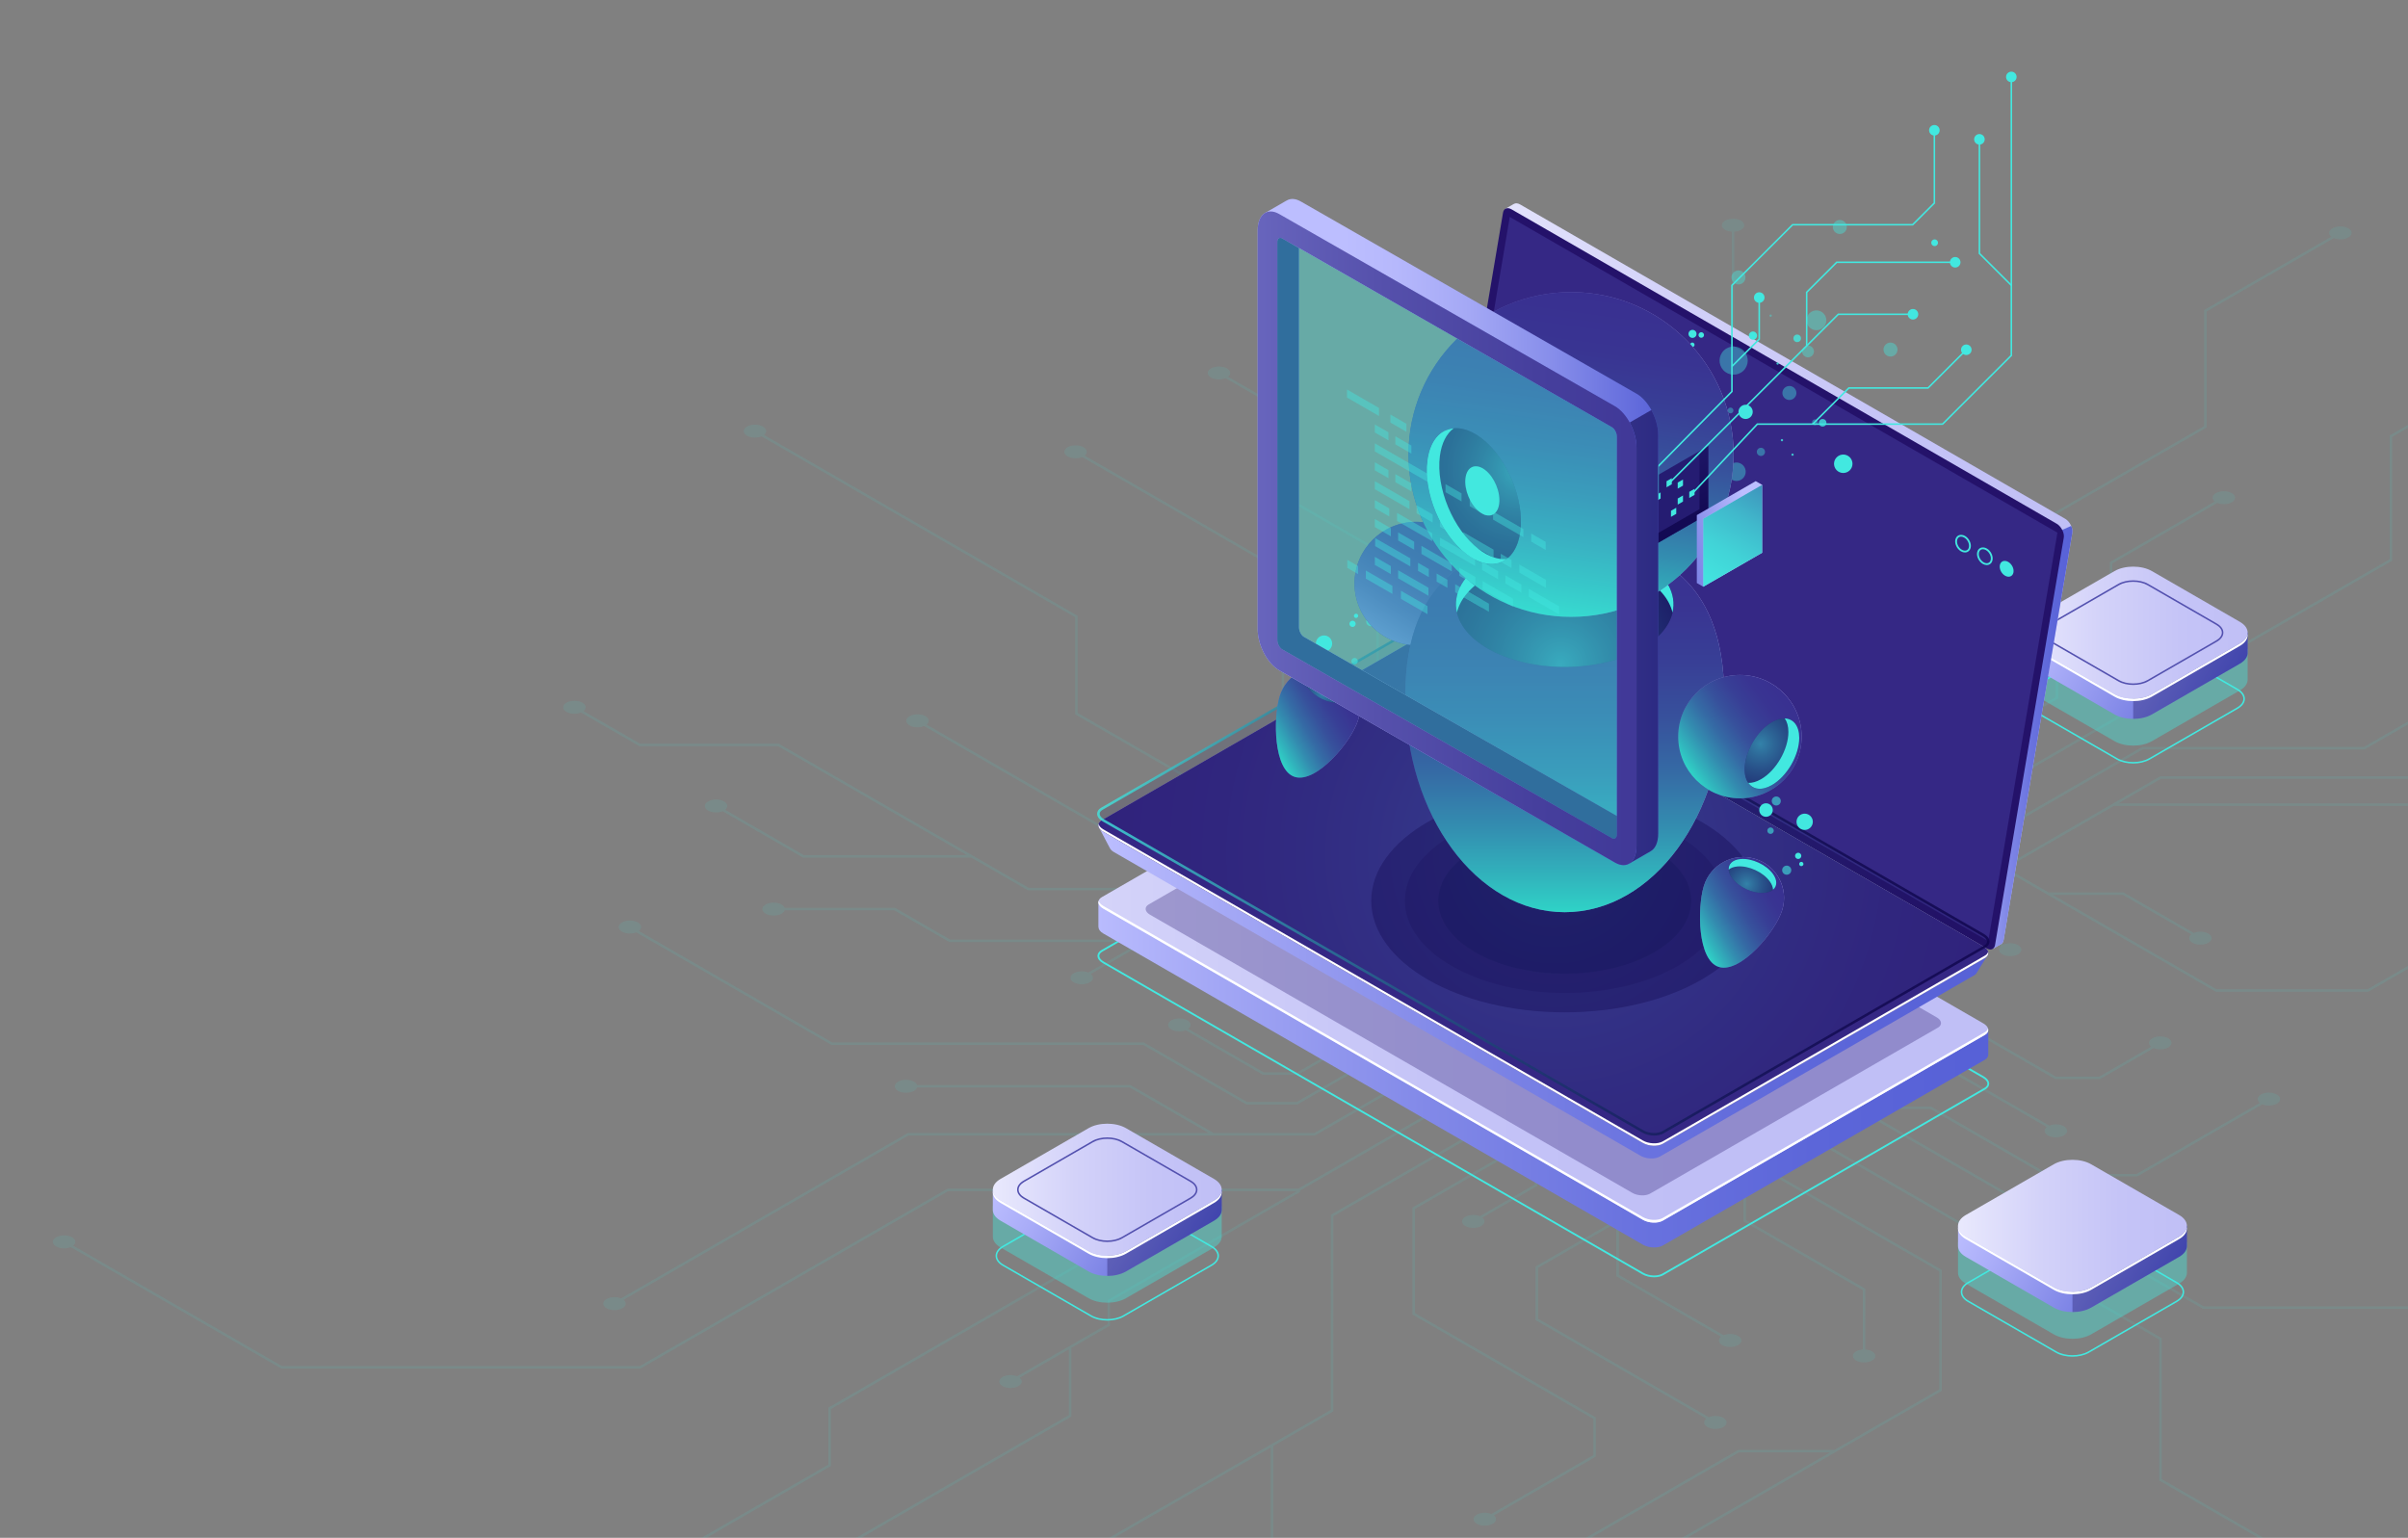 <svg width="930" height="594" viewBox="0 0 930 594" fill="none" xmlns="http://www.w3.org/2000/svg">
<rect x="0" y="0" width="930" height="594" fill="#808080" stroke="none"/>
<path opacity="0.1" d="M948.645 153.367L922.917 168.207L922.916 216.02L694.377 347.839L677.011 337.823L794.9 269.824L794.9 257.667L815.8 245.612L815.801 217.653L856.333 194.274C858.032 194.984 860.414 194.904 861.944 194.022C863.642 193.042 863.642 191.455 861.944 190.476C860.247 189.497 857.495 189.497 855.797 190.476C854.267 191.359 854.13 192.733 855.36 193.713L814.828 217.092L814.827 245.051L794.9 256.544L794.901 211.773L794.658 211.633L783.138 204.989L852.246 165.127L852.247 120.3L901.341 91.984C903.039 92.693 905.421 92.614 906.952 91.731C908.649 90.752 908.649 89.165 906.952 88.186C905.255 87.207 902.503 87.207 900.805 88.186C899.274 89.069 899.137 90.442 900.367 91.422L851.273 119.739L851.272 164.567L782.165 204.427L669.812 139.622L669.813 89.477C670.757 89.416 671.675 89.188 672.4 88.77C674.097 87.791 674.097 86.204 672.4 85.225C670.702 84.245 667.95 84.246 666.253 85.225C664.555 86.204 664.555 87.791 666.253 88.77C666.977 89.188 667.895 89.416 668.839 89.477L668.838 140.183L669.082 140.323L736.661 179.303L687.412 179.304L647.589 156.334C648.818 155.354 648.682 153.98 647.151 153.097C645.453 152.118 642.701 152.118 641.004 153.097C639.306 154.076 639.306 155.664 641.004 156.643C642.535 157.526 644.916 157.605 646.615 156.895L687.15 180.276L738.324 180.276V180.262L793.927 212.334L793.927 269.263L676.037 337.261L660.229 328.143L743.655 280.022C745.354 280.731 747.736 280.653 749.266 279.77C750.964 278.791 750.964 277.203 749.267 276.224C747.569 275.245 744.817 275.245 743.12 276.224C741.589 277.107 741.452 278.48 742.682 279.46L659.254 327.581L643.992 318.778L743.787 261.217L770.909 261.216C771.07 261.687 771.465 262.137 772.099 262.503C773.796 263.482 776.548 263.482 778.246 262.503C779.943 261.524 779.943 259.936 778.246 258.957C776.549 257.978 773.796 257.978 772.099 258.957C771.466 259.322 771.07 259.772 770.909 260.244L743.526 260.244L743.413 260.309L643.017 318.216L636.857 314.663L636.613 314.802L632.115 317.396L608.205 303.606L608.206 284.414L627.961 273.019V273.07L658.958 273.069L693.084 253.385C694.783 254.095 697.165 254.016 698.695 253.133C700.393 252.154 700.393 250.566 698.696 249.587C696.998 248.608 694.246 248.609 692.549 249.587C691.018 250.47 690.881 251.844 692.111 252.824L658.697 272.097L629.558 272.098L687.629 238.602C689.334 239.369 691.793 239.311 693.361 238.406C695.059 237.427 695.059 235.84 693.361 234.861C691.664 233.881 688.912 233.881 687.214 234.861C685.721 235.722 685.544 237.053 686.678 238.027L614.243 279.808V270.572L657.339 245.714V228.164L692.427 207.926C694.126 208.635 696.507 208.556 698.038 207.673C699.736 206.694 699.736 205.107 698.038 204.128C696.341 203.149 693.589 203.149 691.891 204.128C690.36 205.011 690.223 206.384 691.454 207.365L656.365 227.603V245.153L613.269 270.011V280.369L607.233 283.851L607.232 304.168L631.14 317.959L615.43 327.02L566.23 298.641L566.231 266.381L599.638 247.112C601.344 247.879 603.802 247.821 605.371 246.916C607.068 245.937 607.068 244.35 605.371 243.37C603.673 242.392 600.921 242.392 599.224 243.37C597.731 244.232 597.554 245.563 598.687 246.538L566.231 265.258L566.231 239.197L591.874 224.407L591.875 175.383C592.819 175.321 593.737 175.093 594.462 174.675C596.159 173.696 596.159 172.108 594.462 171.13C592.764 170.151 590.012 170.151 588.315 171.13C586.617 172.109 586.617 173.696 588.314 174.675C589.039 175.093 589.957 175.321 590.901 175.383L590.9 223.846L566.231 238.075L566.233 151.629H565.26L565.257 299.203L614.455 327.582L596.813 337.758L532.509 300.667L532.511 212.333L501.601 194.504L501.602 161.277L474.309 145.534C475.539 144.554 475.402 143.181 473.871 142.298C472.174 141.318 469.422 141.318 467.724 142.298C466.027 143.277 466.027 144.864 467.724 145.843C469.255 146.726 471.637 146.805 473.336 146.095L500.628 161.838L500.628 195.065L531.537 212.894L531.536 301.23L595.838 338.32L582.762 345.863L495.978 295.805L495.98 220.437L495.736 220.297L418.918 175.989C420.149 175.009 420.012 173.635 418.481 172.752C416.784 171.773 414.031 171.773 412.334 172.752C410.637 173.731 410.636 175.318 412.334 176.298C413.865 177.18 416.246 177.259 417.945 176.55L495.006 220.998L495.005 296.367L495.248 296.508L581.787 346.425L560.596 358.648L416.206 275.365V237.862L415.962 237.721L295.081 167.998C296.312 167.017 296.175 165.644 294.644 164.761C292.947 163.782 290.194 163.782 288.497 164.761C286.799 165.74 286.799 167.328 288.497 168.306C290.028 169.19 292.409 169.268 294.108 168.559L415.232 238.423V275.926L415.477 276.067L496.446 322.77L432.219 322.772L357.866 279.886C359.096 278.905 358.959 277.532 357.429 276.648C355.731 275.67 352.979 275.67 351.282 276.649C349.584 277.628 349.584 279.215 351.282 280.194C352.812 281.077 355.194 281.156 356.893 280.446L431.958 323.744L498.132 323.743L559.621 359.21L534.99 373.417L482.136 342.931H397.269L300.743 287.255L247.195 287.257L225.363 274.664C226.593 273.684 226.456 272.311 224.926 271.428C223.228 270.449 220.476 270.449 218.779 271.428C217.081 272.407 217.081 273.994 218.778 274.973C220.309 275.856 222.69 275.935 224.39 275.226L246.933 288.229L300.482 288.228L373.42 330.298H310.42L280.08 312.798C281.31 311.818 281.173 310.445 279.643 309.562C277.945 308.583 275.193 308.583 273.496 309.562C271.798 310.541 271.798 312.128 273.496 313.108C275.026 313.99 277.407 314.069 279.106 313.36L310.159 331.271H375.106L397.008 343.903H481.875L496.664 352.434H460.585L460.472 352.499L442.375 362.938L366.972 362.939L345.701 350.671H303.048C302.887 350.2 302.492 349.749 301.859 349.384C300.161 348.405 297.409 348.405 295.712 349.385C294.014 350.364 294.014 351.951 295.712 352.93C297.409 353.909 300.161 353.909 301.859 352.93C302.492 352.565 302.888 352.115 303.048 351.643H345.44L366.711 363.912L440.689 363.91L420.314 375.663C418.615 374.954 416.233 375.032 414.702 375.915C413.005 376.894 413.005 378.482 414.702 379.46C416.4 380.44 419.152 380.44 420.849 379.46C422.379 378.578 422.517 377.205 421.288 376.225L460.846 353.407H498.35L534.015 373.979L520.837 381.58L521.567 382.002L529.316 386.472L504.665 386.474L472.438 367.885C473.668 366.905 473.531 365.531 472 364.649C470.303 363.669 467.551 363.669 465.853 364.649C464.156 365.627 464.156 367.215 465.853 368.194C467.383 369.077 469.764 369.156 471.463 368.447L504.404 387.446L531.002 387.445L549.04 397.849L537.947 404.247H518.273L518.16 404.312L500.975 414.224H488.067L458.916 397.409C460.223 396.426 460.115 395.018 458.555 394.118C456.858 393.139 454.106 393.139 452.408 394.118C450.711 395.097 450.711 396.685 452.408 397.664C453.909 398.529 456.232 398.626 457.924 397.961L487.806 415.196H501.236L501.349 415.132L518.534 405.22H536.261L500.802 425.672H481.657L441.745 402.653H321.388L246.735 359.594C248.027 358.611 247.914 357.21 246.36 356.313C244.662 355.334 241.91 355.334 240.213 356.313C238.515 357.292 238.515 358.88 240.213 359.859C241.719 360.728 244.053 360.821 245.747 360.148L321.127 403.625H441.483L481.395 426.645H501.064L501.176 426.58L550.015 398.411L562.827 405.801L507.642 437.633H468.72L436.607 419.11L354.193 419.112C354.033 418.64 353.637 418.19 353.003 417.825C351.306 416.846 348.554 416.846 346.856 417.825C345.159 418.804 345.159 420.391 346.856 421.37C348.554 422.35 351.306 422.35 353.003 421.37C353.636 421.005 354.032 420.556 354.193 420.084L436.346 420.082L466.771 437.633H350.638L350.526 437.697L239.854 501.533C238.154 500.824 235.773 500.903 234.242 501.786C232.545 502.765 232.545 504.352 234.242 505.332C235.94 506.311 238.692 506.311 240.389 505.332C241.92 504.449 242.057 503.076 240.828 502.096L350.899 438.605H507.903L508.016 438.541L563.801 406.363L578.358 414.759L501.404 459.147H365.902L365.79 459.212L247.134 527.652L108.88 527.654L28.254 481.147C29.482 480.167 29.345 478.794 27.815 477.912C26.117 476.933 23.365 476.933 21.668 477.912C19.97 478.891 19.97 480.478 21.668 481.458C23.198 482.341 25.579 482.419 27.278 481.71L108.619 528.627L247.395 528.625L247.508 528.561L366.163 460.12H464.866L319.935 543.715L319.933 565.721L262.119 599.067C260.421 598.358 258.04 598.437 256.509 599.32C254.812 600.299 254.812 601.886 256.509 602.865C258.207 603.844 260.959 603.844 262.656 602.865C264.187 601.982 264.324 600.609 263.094 599.628L320.906 566.284L320.908 544.277L466.816 460.12H500.693L427.733 502.204V511.478L392.821 531.616C391.122 530.907 388.741 530.986 387.21 531.869C385.512 532.848 385.512 534.435 387.21 535.414C388.907 536.394 391.659 536.393 393.357 535.414C394.887 534.532 395.025 533.158 393.795 532.178L412.804 521.214V546.631L302.984 609.974C301.285 609.265 298.904 609.344 297.373 610.227C295.676 611.206 295.676 612.793 297.373 613.773C299.071 614.752 301.823 614.752 303.52 613.773C305.051 612.89 305.188 611.516 303.958 610.536L413.777 547.193V520.652L428.707 512.041V502.766L502.267 460.337L502.023 459.914L579.333 415.321L593.386 423.427L513.968 469.235L513.966 544.604L367.898 628.855H369.846L490.783 559.101L490.781 627.266L488.025 628.855H489.974L491.754 627.828L491.756 558.539L514.94 545.167L514.942 469.798L594.36 423.989L606.734 431.126L545.494 466.448L545.493 507.766L545.736 507.907L615.366 548.068L615.365 562.078L575.986 584.79C574.287 584.081 571.907 584.161 570.376 585.044C568.679 586.022 568.679 587.61 570.376 588.589C572.074 589.568 574.826 589.568 576.523 588.589C578.054 587.706 578.191 586.332 576.961 585.352L616.338 562.641L616.339 547.505L616.096 547.365L546.466 507.204L546.467 467.011L592.739 440.322L592.738 457.534L571.525 469.769C569.826 469.06 567.445 469.139 565.914 470.022C564.217 471.001 564.217 472.589 565.914 473.568C567.612 474.547 570.364 474.547 572.061 473.568C573.592 472.685 573.729 471.312 572.5 470.332L593.711 458.097L593.712 439.76L607.709 431.688L624.257 441.232L624.256 471.209L593.041 489.213V509.938L593.284 510.079L658.995 547.98C657.765 548.961 657.902 550.333 659.433 551.217C661.13 552.195 663.882 552.195 665.58 551.216C667.277 550.237 667.277 548.65 665.58 547.671C664.049 546.788 661.669 546.709 659.97 547.418L594.014 509.376V489.776L624.255 472.334L624.255 492.995L664.701 516.325C663.472 517.305 663.609 518.678 665.14 519.56C666.837 520.54 669.589 520.539 671.287 519.56C672.984 518.582 672.984 516.994 671.287 516.015C669.756 515.132 667.375 515.053 665.675 515.763L625.228 492.432L625.23 441.794L636.853 448.498L637.097 448.359L656.006 437.452L673.352 447.458L673.351 471.772L719.453 498.363L719.453 521.281C718.508 521.343 717.591 521.571 716.866 521.989C715.169 522.968 715.169 524.556 716.866 525.535C718.564 526.513 721.316 526.513 723.013 525.535C724.711 524.556 724.711 522.968 723.013 521.989C722.289 521.571 721.371 521.343 720.426 521.281L720.427 497.8L674.325 471.209L674.326 448.02L748.96 491.068L748.958 536.7L708.48 560.048H671.335L671.222 560.113L607.482 596.878C605.784 596.169 603.402 596.248 601.871 597.131C600.174 598.11 600.174 599.698 601.871 600.677C603.568 601.656 606.321 601.656 608.018 600.676C609.548 599.794 609.686 598.421 608.457 597.441L671.596 561.021H706.794L589.699 628.561C588 627.851 585.619 627.931 584.088 628.813C584.065 628.826 584.051 628.842 584.029 628.855H591.139L749.932 537.263L749.933 490.506L749.69 490.365L656.981 436.89L675.638 426.129L833.926 517.429L833.925 571.907L887.997 603.097C886.768 604.077 886.905 605.45 888.435 606.333C890.133 607.311 892.885 607.311 894.582 606.333C896.28 605.354 896.28 603.766 894.582 602.787C893.052 601.904 890.671 601.825 888.972 602.534L834.899 571.344L834.899 516.866L834.656 516.726L676.613 425.567L694.376 415.321L850.913 505.609H944.264L948.645 508.136V507.013L944.525 504.637H851.174L719.034 428.419H745.61L790.71 454.432L825.45 454.43L825.562 454.366L873.743 426.577C875.442 427.286 877.823 427.206 879.353 426.324C881.051 425.344 881.051 423.757 879.354 422.778C877.656 421.799 874.904 421.799 873.207 422.778C871.676 423.661 871.539 425.034 872.768 426.014L825.188 453.458L790.971 453.459L745.872 427.446H717.348L695.351 414.758L742.767 387.409L756.251 395.186L756.25 415.599L790.501 435.356C789.272 436.335 789.41 437.709 790.94 438.591C792.638 439.57 795.39 439.57 797.087 438.591C798.785 437.612 798.785 436.025 797.087 435.046C795.557 434.163 793.175 434.084 791.476 434.793L757.224 415.037L757.224 395.747L793.752 416.816H811.049L811.162 416.751L831.785 404.857C833.484 405.566 835.865 405.487 837.395 404.604C839.092 403.625 839.092 402.037 837.395 401.059C835.697 400.079 832.945 400.079 831.248 401.059C829.717 401.941 829.58 403.315 830.81 404.295L810.788 415.843H794.013L743.742 386.846L752.874 381.579L752.144 381.157L723.728 364.768L737.376 356.896H758.013L772.78 365.414C771.604 366.392 771.763 367.742 773.273 368.612C774.97 369.592 777.722 369.592 779.42 368.612C781.117 367.634 781.117 366.046 779.42 365.067C777.869 364.172 775.446 364.105 773.743 364.845L758.274 355.923H739.062L773.863 335.85L855.75 383.082H914.671L914.784 383.017L947.959 363.882C948.17 363.97 948.416 364.009 948.645 364.073V359.598C948.205 359.718 947.787 359.874 947.423 360.084C945.893 360.966 945.755 362.339 946.984 363.319L914.41 382.109H856.011L792.858 345.683L819.888 345.681L846.31 360.923C845.081 361.903 845.218 363.276 846.748 364.159C848.446 365.138 851.198 365.138 852.895 364.159C854.593 363.18 854.593 361.592 852.895 360.613C851.365 359.731 848.984 359.652 847.285 360.36L820.149 344.708L791.173 344.71L774.838 335.288L816.41 311.31L948.645 311.308V310.335L818.096 310.337L834.586 300.825L932.939 300.823L933.052 300.759L948.645 291.764V290.641L932.678 299.851L834.325 299.853L834.213 299.917L722.754 364.205L710.381 357.069L827.562 289.48L913.261 289.478L913.373 289.414L948.645 269.069V267.945L912.999 288.505L827.301 288.507L827.188 288.572L709.406 356.507L695.352 348.401L923.889 216.581L923.891 168.768L948.645 154.489V153.367ZM750.927 381.579L636.853 447.377L522.784 381.58L636.857 315.784L750.927 381.579Z" fill="#42E8E0"/>
<path d="M800.41 524.056C798.09 524.056 795.77 523.546 794.003 522.527L760.009 502.919C758.243 501.9 757.271 500.526 757.271 499.051C757.271 497.577 758.243 496.202 760.009 495.184L794.003 475.577C797.532 473.537 803.281 473.537 806.817 475.577L840.811 495.186C842.577 496.202 843.549 497.577 843.549 499.052C843.549 500.528 842.577 501.902 840.811 502.919L806.819 522.527C805.052 523.546 802.732 524.056 800.41 524.056ZM794.301 522.012C797.669 523.954 803.152 523.956 806.521 522.012L840.513 502.404C842.087 501.497 842.953 500.306 842.953 499.052C842.953 497.799 842.087 496.607 840.513 495.701L806.519 476.092C803.151 474.151 797.669 474.152 794.301 476.092L760.307 495.699C758.733 496.607 757.867 497.797 757.867 499.051C757.867 500.306 758.733 501.496 760.307 502.404L794.301 522.012Z" fill="#42E8E0"/>
<path opacity="0.4" d="M844.608 491.526V479.897L842.477 478.713C841.876 482.345 837.598 484.737 834.021 485.234L809.663 499.465L799.032 503.3L765.101 485.806L765.885 485.354C762.985 484.001 761.423 480.905 759.854 478.081L757.57 479.442L756.213 479.823V491.649V491.649C756.213 493.157 757.208 494.665 759.198 495.812L793.193 515.42C797.173 517.716 803.649 517.716 807.629 515.42L841.623 495.813C843.58 494.684 844.575 493.206 844.607 491.723C844.608 491.657 844.605 491.591 844.603 491.524L844.608 491.526Z" fill="#42E8E0"/>
<path d="M844.608 481.189V473.495L842.477 472.311C841.876 475.943 837.598 478.335 834.021 478.833L809.663 493.063L799.032 496.898L765.101 479.405L765.885 478.952C762.985 477.599 761.423 474.503 759.854 471.679L757.57 473.04L756.213 473.421V481.312V481.312C756.213 482.82 757.208 484.328 759.198 485.475L793.193 505.083C797.173 507.379 803.649 507.379 807.629 505.083L841.623 485.476C843.58 484.347 844.575 482.869 844.607 481.386C844.608 481.32 844.605 481.254 844.603 481.187L844.608 481.189Z" fill="url(#paint0_linear_407_6846)"/>
<path opacity="0.3" d="M834.021 478.832L809.662 493.063L800.41 496.401V506.805C803.025 506.805 805.639 506.231 807.629 505.083L841.623 485.476C843.58 484.347 844.575 482.869 844.607 481.386C844.608 481.32 844.605 481.253 844.603 481.187L844.607 481.189V473.494L842.661 472.413H842.457C841.793 475.987 837.564 478.34 834.021 478.832Z" fill="#0F054C"/>
<path d="M793.193 497.265L759.198 477.658C755.218 475.362 755.218 471.626 759.198 469.33L793.191 449.723C797.172 447.428 803.648 447.428 807.628 449.723L841.623 469.331C845.603 471.627 845.603 475.363 841.623 477.658L807.629 497.266C803.649 499.561 797.173 499.561 793.193 497.265Z" fill="url(#paint1_linear_407_6846)"/>
<path d="M841.622 477.659L807.629 497.266C803.649 499.562 797.172 499.561 793.192 497.266L759.198 477.658C757.419 476.632 756.437 475.318 756.249 473.974C756.015 475.637 756.996 477.347 759.198 478.617L793.192 498.225C797.172 500.52 803.649 500.52 807.629 498.225L841.622 478.617C843.823 477.348 844.805 475.638 844.571 473.975C844.382 475.319 843.401 476.633 841.622 477.659Z" fill="white"/>
<path d="M427.645 510.103C425.324 510.103 423.004 509.594 421.237 508.574L387.243 488.966C385.478 487.948 384.506 486.573 384.506 485.098C384.506 483.624 385.478 482.249 387.243 481.231L421.235 461.624C424.772 459.584 430.519 459.584 434.052 461.624L468.046 481.233C469.81 482.249 470.783 483.624 470.783 485.099C470.783 486.575 469.811 487.949 468.046 488.967L434.052 508.574C432.286 509.594 429.966 510.103 427.645 510.103ZM427.643 460.682C425.431 460.682 423.218 461.168 421.534 462.139L387.542 481.746C385.968 482.654 385.101 483.844 385.101 485.098C385.101 486.353 385.968 487.543 387.542 488.451L421.536 508.059C424.905 510.003 430.387 510.001 433.753 508.059L467.747 488.452C469.321 487.544 470.188 486.353 470.188 485.099C470.186 483.845 469.321 482.654 467.747 481.748L433.753 462.139C432.069 461.168 429.856 460.682 427.643 460.682Z" fill="#42E8E0"/>
<path opacity="0.4" d="M471.842 477.573L471.842 465.944L469.712 464.76C469.11 468.392 464.832 470.785 461.256 471.282L436.897 485.513L426.267 489.348L392.335 471.854L393.12 471.401C390.219 470.048 388.657 466.952 387.089 464.128L384.804 465.489L383.447 465.87V477.696C383.448 479.204 384.443 480.712 386.433 481.86L420.427 501.468C424.407 503.763 430.884 503.763 434.864 501.468L468.857 481.86C470.815 480.731 471.81 479.253 471.841 477.77C471.843 477.704 471.84 477.638 471.837 477.572L471.842 477.573Z" fill="#42E8E0"/>
<path d="M471.842 467.236L471.842 459.542L469.712 458.358C469.11 461.99 464.832 464.382 461.256 464.879L436.897 479.11L426.267 482.945L392.335 465.451L393.12 464.999C390.219 463.646 388.657 460.55 387.089 457.726L384.804 459.087L383.447 459.468V467.359C383.448 468.867 384.443 470.375 386.433 471.522L420.427 491.13C424.407 493.426 430.884 493.426 434.864 491.13L468.857 471.523C470.815 470.394 471.81 468.916 471.841 467.433C471.843 467.367 471.84 467.301 471.837 467.234L471.842 467.236Z" fill="url(#paint2_linear_407_6846)"/>
<path opacity="0.3" d="M461.255 464.88L436.897 479.11L427.645 482.448V492.852C430.259 492.852 432.873 492.278 434.864 491.13L468.857 471.523C470.815 470.394 471.809 468.916 471.841 467.433C471.843 467.367 471.84 467.301 471.837 467.235L471.842 467.236L471.842 459.542L469.895 458.46H469.691C469.027 462.034 464.798 464.387 461.255 464.88Z" fill="#0F054C"/>
<path d="M420.427 483.313L386.433 463.705C382.452 461.409 382.452 457.673 386.432 455.378L420.426 435.77C424.406 433.475 430.882 433.475 434.863 435.771L468.857 455.379C472.837 457.674 472.837 461.41 468.857 463.706L434.864 483.313C430.884 485.609 424.407 485.609 420.427 483.313Z" fill="url(#paint3_linear_407_6846)"/>
<path d="M427.645 479.75C425.548 479.75 423.452 479.291 421.856 478.371L395.298 463.053C393.697 462.129 392.816 460.882 392.816 459.54C392.816 458.2 393.698 456.953 395.298 456.031L421.855 440.713C425.05 438.871 430.245 438.871 433.433 440.713L459.992 456.031C461.591 456.955 462.471 458.202 462.471 459.542C462.471 460.882 461.591 462.129 459.992 463.053L433.435 478.371C431.839 479.291 429.743 479.75 427.645 479.75ZM422.155 477.856C425.179 479.601 430.109 479.601 433.136 477.856L459.693 462.538C461.101 461.724 461.876 460.662 461.876 459.542C461.876 458.422 461.101 457.36 459.693 456.546L433.135 441.228C430.111 439.484 425.18 439.481 422.153 441.228L395.596 456.546C394.188 457.358 393.412 458.422 393.412 459.54C393.412 460.66 394.187 461.724 395.596 462.538L422.155 477.856Z" fill="#5351AF"/>
<path d="M468.857 463.705L434.863 483.313C430.883 485.608 424.407 485.608 420.427 483.313L386.432 463.705C384.653 462.679 383.672 461.365 383.483 460.021C383.249 461.684 384.231 463.394 386.432 464.664L420.427 484.271C424.407 486.567 430.883 486.567 434.863 484.271L468.857 464.664C471.058 463.395 472.039 461.685 471.806 460.021C471.617 461.366 470.636 462.679 468.857 463.705Z" fill="white"/>
<path d="M823.869 294.927C821.547 294.927 819.227 294.417 817.462 293.399L783.466 273.79C781.702 272.773 780.73 271.399 780.73 269.924C780.73 268.447 781.702 267.074 783.466 266.056L817.46 246.449C820.996 244.409 826.742 244.411 830.275 246.449L864.27 266.056C866.034 267.074 867.006 268.447 867.006 269.923C867.006 271.399 866.034 272.773 864.27 273.791L830.276 293.399C828.509 294.417 826.189 294.927 823.869 294.927ZM817.76 292.883C821.128 294.825 826.61 294.827 829.978 292.883L863.972 273.276C865.544 272.368 866.41 271.177 866.41 269.923C866.41 268.669 865.544 267.479 863.972 266.571L829.976 246.964C826.61 245.021 821.128 245.021 817.758 246.964L783.765 266.57C782.192 267.478 781.326 268.669 781.326 269.924C781.326 271.177 782.192 272.368 783.765 273.275L817.76 292.883Z" fill="#42E8E0"/>
<path opacity="0.4" d="M868.065 262.398V250.768L865.935 249.584C865.333 253.216 861.055 255.609 857.478 256.106L833.12 270.337L822.49 274.172L788.558 256.678L789.342 256.225C786.442 254.872 784.88 251.776 783.312 248.952L781.027 250.313L779.67 250.694V262.521H779.67C779.67 264.028 780.665 265.536 782.655 266.684L816.65 286.292C820.63 288.587 827.106 288.588 831.087 286.292L865.08 266.684C867.038 265.555 868.032 264.078 868.064 262.594C868.066 262.528 868.062 262.462 868.06 262.396L868.065 262.398Z" fill="#42E8E0"/>
<path d="M868.065 252.06V244.366L865.935 243.182C865.333 246.814 861.055 249.206 857.478 249.704L833.12 263.934L822.49 267.769L788.558 250.276L789.342 249.823C786.442 248.47 784.88 245.374 783.312 242.55L781.027 243.911L779.67 244.292V252.183H779.67C779.67 253.691 780.665 255.199 782.655 256.347L816.65 275.954C820.63 278.25 827.106 278.25 831.087 275.954L865.08 256.347C867.038 255.218 868.032 253.741 868.064 252.257C868.066 252.191 868.062 252.125 868.06 252.059L868.065 252.06Z" fill="url(#paint4_linear_407_6846)"/>
<path opacity="0.3" d="M857.478 249.704L833.12 263.935L823.867 267.272V277.676C826.482 277.677 829.096 277.103 831.086 275.955L865.08 256.347C867.037 255.218 868.032 253.741 868.064 252.257C868.065 252.191 868.062 252.125 868.06 252.059L868.065 252.061V244.366L866.118 243.284H865.914C865.25 246.858 861.021 249.211 857.478 249.704Z" fill="#0F054C"/>
<path d="M816.65 268.137L782.655 248.529C778.675 246.233 778.675 242.498 782.655 240.202L816.648 220.595C820.628 218.299 827.105 218.299 831.085 220.595L865.08 240.203C869.06 242.499 869.06 246.234 865.08 248.53L831.086 268.137C827.106 270.433 820.63 270.433 816.65 268.137Z" fill="url(#paint5_linear_407_6846)"/>
<path d="M823.867 264.576C821.771 264.576 819.675 264.116 818.079 263.195L791.52 247.876C789.919 246.953 789.039 245.706 789.039 244.365C789.039 243.024 789.919 241.778 791.519 240.855L818.077 225.537C821.269 223.695 826.462 223.695 829.654 225.537L856.213 240.856C857.812 241.779 858.694 243.025 858.694 244.367C858.694 245.707 857.814 246.954 856.215 247.876L829.656 263.195C828.06 264.115 825.962 264.576 823.867 264.576ZM823.866 224.742C821.878 224.742 819.889 225.178 818.376 226.052L791.817 241.37C790.409 242.183 789.634 243.246 789.634 244.365C789.634 245.485 790.409 246.549 791.819 247.361L818.378 262.68C821.403 264.424 826.328 264.426 829.357 262.68L855.916 247.361C857.324 246.549 858.099 245.486 858.099 244.367C858.099 243.247 857.324 242.183 855.914 241.371L829.356 226.052C827.843 225.178 825.853 224.742 823.866 224.742Z" fill="#5351AF"/>
<path d="M865.079 248.53L831.086 268.137C827.106 270.433 820.629 270.433 816.649 268.137L782.655 248.529C780.876 247.503 779.894 246.189 779.706 244.845C779.472 246.508 780.454 248.218 782.655 249.488L816.649 269.096C820.629 271.391 827.106 271.391 831.086 269.096L865.079 249.488C867.28 248.219 868.262 246.509 868.028 244.846C867.84 246.19 866.858 247.504 865.079 248.53Z" fill="white"/>
<path d="M638.86 493.376C637.28 493.376 635.618 492.993 634.324 492.248L425.927 372.045C424.614 371.289 423.861 370.261 423.861 369.224C423.861 368.343 424.397 367.55 425.373 366.987L549.731 295.258C551.802 294.063 555.419 294.209 557.792 295.576L766.188 415.779C767.501 416.535 768.252 417.563 768.252 418.6C768.252 419.481 767.716 420.276 766.741 420.837L642.383 492.566C641.442 493.11 640.18 493.376 638.86 493.376ZM553.255 295.144C552.063 295.144 550.93 295.383 550.083 295.871L425.725 367.601C424.981 368.031 424.57 368.607 424.57 369.224C424.57 370.002 425.194 370.805 426.28 371.432L634.676 491.635C636.861 492.89 640.156 493.036 642.03 491.953L766.388 420.223C767.133 419.793 767.545 419.217 767.545 418.6C767.545 417.822 766.921 417.019 765.835 416.392L557.439 296.189C556.24 295.498 554.705 295.144 553.255 295.144Z" fill="#42E8E0"/>
<path d="M767.898 397.817L756.421 396.168L557.614 281.497C555.333 280.181 551.882 280.038 549.907 281.177L431.502 349.473L424.215 348.425V358.089L424.237 358.092C424.25 358.958 424.867 359.866 426.102 360.578L634.499 480.781C636.78 482.096 640.23 482.239 642.206 481.1L766.564 409.37C767.472 408.847 767.889 408.141 767.875 407.405L767.898 407.408V397.817Z" fill="url(#paint6_linear_407_6846)"/>
<path d="M426.102 350.972L634.499 471.175C636.78 472.49 640.23 472.633 642.206 471.494L766.564 399.765C768.539 398.625 768.292 396.635 766.01 395.319L557.614 275.117C555.333 273.801 551.882 273.658 549.907 274.798L425.548 346.527C423.573 347.666 423.821 349.657 426.102 350.972Z" fill="url(#paint7_linear_407_6846)"/>
<path opacity="0.3" d="M444.148 353.327L630.416 460.766C632.455 461.942 635.54 462.07 637.305 461.051L748.459 396.938C750.224 395.92 750.003 394.141 747.964 392.965L561.695 285.526C559.657 284.35 556.572 284.222 554.807 285.24L443.653 349.353C441.887 350.372 442.109 352.151 444.148 353.327Z" fill="#24126A"/>
<path d="M766.563 398.719L642.205 470.449C640.229 471.588 636.779 471.445 634.498 470.129L426.101 349.927C425.1 349.35 424.516 348.643 424.314 347.935C423.999 348.95 424.599 350.106 426.101 350.972L634.498 471.174C636.779 472.49 640.229 472.633 642.205 471.494L766.563 399.764C767.672 399.125 768.056 398.217 767.797 397.311C767.634 397.838 767.238 398.33 766.563 398.719Z" fill="white"/>
<path d="M557.237 237.642L583.581 81.5L581.463 80.609L584.645 78.786L584.64 78.804C585.258 78.393 586.131 78.418 587.093 78.973L797.631 200.411C799.36 201.408 800.669 203.966 800.365 205.754L773.812 363.137C773.672 363.957 773.267 364.501 772.703 364.739L772.706 364.74L769.591 366.537L769.056 363.633L769.234 363.687L559.971 242.985C558.242 241.988 556.934 239.43 557.237 237.642Z" fill="url(#paint8_linear_407_6846)"/>
<path d="M796.458 204.68L799.919 203.15C800.307 204.036 800.498 204.967 800.364 205.753L773.812 363.137C773.672 363.957 773.267 364.5 772.702 364.739L772.706 364.74L769.591 366.537L769.056 363.633L769.234 363.686L758.645 357.579L796.458 204.68Z" fill="url(#paint9_linear_407_6846)"/>
<path d="M556.668 244.878L767.206 366.315C768.832 367.253 770.223 366.711 770.509 365.03L797.062 207.647C797.366 205.859 796.057 203.301 794.328 202.304L583.79 80.866C582.165 79.929 580.773 80.47 580.487 82.152L553.935 239.535C553.631 241.323 554.939 243.88 556.668 244.878Z" fill="#24126A"/>
<g opacity="0.51">
<path d="M583.083 83.794L794.609 205.746L767.896 363.53L556.506 241.657L583.083 83.794Z" fill="#453C9E"/>
</g>
<path d="M424.324 319.389L435.814 325.384L551.025 258.93C552.953 257.818 556.32 257.958 558.545 259.242L757.252 373.855C759.154 372.793 767.824 368.627 767.824 368.627L763.618 375.457C763.618 375.457 763.604 375.445 763.601 375.443C763.427 375.93 763.053 376.385 762.425 376.747L641.085 446.735C639.157 447.847 635.79 447.708 633.564 446.424L430.224 329.138C429.31 328.611 428.75 327.973 428.518 327.326L428.503 327.337L424.324 319.389Z" fill="url(#paint10_linear_407_6846)"/>
<path d="M426.102 321.276L634.499 441.478C636.78 442.794 640.23 442.937 642.206 441.798L766.564 370.068C768.539 368.929 768.292 366.939 766.01 365.623L557.614 245.42C555.333 244.105 551.882 243.962 549.907 245.101L425.548 316.831C423.573 317.97 423.821 319.96 426.102 321.276Z" fill="url(#paint11_linear_407_6846)"/>
<path d="M426.102 321.276L634.499 441.478C636.78 442.794 640.23 442.937 642.206 441.798L766.564 370.068C768.539 368.929 768.292 366.939 766.01 365.623L557.614 245.42C555.333 244.105 551.882 243.962 549.907 245.101L425.548 316.831C423.573 317.97 423.821 319.96 426.102 321.276Z" fill="#24126A"/>
<path opacity="0.51" d="M426.102 321.276L634.499 441.478C636.78 442.794 640.23 442.937 642.206 441.798L766.564 370.068C768.539 368.929 768.292 366.939 766.01 365.623L557.614 245.42C555.333 244.105 551.882 243.962 549.907 245.101L425.548 316.831C423.573 317.97 423.821 319.96 426.102 321.276Z" fill="#453C9E"/>
<g opacity="0.3">
<path opacity="0.5" d="M426.102 316.851L634.499 437.054C636.78 438.369 640.23 438.512 642.206 437.373L766.564 365.643C768.539 364.504 768.292 362.514 766.01 361.198L557.614 240.996C555.333 239.68 551.882 239.537 549.907 240.676L425.548 312.406C423.573 313.545 423.821 315.535 426.102 316.851Z" fill="url(#paint12_radial_407_6846)"/>
</g>
<path opacity="0.8" d="M638.851 438.641C637.258 438.641 635.586 438.248 634.253 437.479L425.856 317.277C424.501 316.494 423.723 315.422 423.723 314.336C423.723 313.404 424.284 312.567 425.302 311.981L549.66 240.251C551.802 239.013 555.406 239.153 557.86 240.571L766.257 360.773C767.611 361.555 768.388 362.626 768.388 363.712C768.388 364.644 767.829 365.481 766.809 366.069L642.451 437.799C641.473 438.363 640.189 438.641 638.851 438.641ZM426.348 316.427L634.745 436.628C636.885 437.86 640.121 438.007 641.959 436.948L766.317 365.219C766.815 364.932 767.406 364.438 767.406 363.712C767.406 362.987 766.808 362.225 765.765 361.623L557.368 241.421C555.226 240.187 551.987 240.041 550.152 241.102L425.793 312.831C425.298 313.118 424.706 313.611 424.706 314.336C424.706 315.063 425.305 315.825 426.348 316.427Z" fill="url(#paint13_linear_407_6846)"/>
<path d="M426.101 320.344L634.498 440.546C636.779 441.862 640.23 442.005 642.205 440.865L766.563 369.136C767.259 368.735 767.663 368.226 767.816 367.68C768.037 368.565 767.645 369.444 766.563 370.068L642.205 441.798C640.23 442.937 636.779 442.794 634.498 441.479L426.101 321.276C424.623 320.424 424.014 319.29 424.295 318.286C424.478 319.016 425.07 319.749 426.101 320.344Z" fill="white"/>
<path d="M758.891 213.408C758.389 213.408 757.858 213.259 757.351 212.966C755.788 212.063 754.819 210.02 755.191 208.412C755.37 207.637 755.83 207.052 756.486 206.768C757.212 206.451 758.104 206.544 758.939 207.026C760.501 207.928 761.469 209.972 761.098 211.58C760.918 212.355 760.458 212.939 759.804 213.224C759.521 213.347 759.212 213.408 758.891 213.408ZM757.399 207.291C757.175 207.291 756.961 207.333 756.768 207.417C756.324 207.61 756.01 208.02 755.883 208.571C755.574 209.899 756.391 211.595 757.706 212.352C758.34 212.719 759 212.802 759.521 212.575C759.965 212.382 760.279 211.972 760.406 211.42C760.714 210.093 759.897 208.397 758.584 207.64C758.184 207.409 757.775 207.291 757.399 207.291Z" fill="#42E8E0"/>
<path d="M767.317 218.267C766.815 218.267 766.282 218.117 765.775 217.824C764.211 216.923 763.243 214.88 763.615 213.271C763.794 212.495 764.255 211.911 764.912 211.627C765.636 211.31 766.532 211.406 767.361 211.885C768.925 212.787 769.893 214.83 769.523 216.439C769.343 217.215 768.882 217.799 768.227 218.084C767.944 218.206 767.636 218.267 767.317 218.267ZM765.823 212.151C765.599 212.151 765.387 212.192 765.193 212.275C764.749 212.468 764.434 212.879 764.306 213.43C763.998 214.758 764.815 216.454 766.128 217.211C766.766 217.578 767.429 217.659 767.944 217.434C768.389 217.241 768.704 216.832 768.831 216.28C769.138 214.952 768.319 213.255 767.006 212.498C766.608 212.268 766.199 212.151 765.823 212.151Z" fill="#42E8E0"/>
<path d="M777.601 221.218C777.261 222.688 775.817 223.207 774.377 222.376C772.936 221.545 772.045 219.68 772.385 218.209C772.725 216.738 774.169 216.22 775.609 217.05C777.05 217.881 777.941 219.747 777.601 221.218Z" fill="#42E8E0"/>
<path d="M616.08 128.356L611.574 125.758L611.923 123.677L616.429 126.275L616.08 128.356Z" fill="#42E8E0"/>
<path d="M622.628 132.134L618.123 129.535L618.472 127.454L622.978 130.053L622.628 132.134Z" fill="#42E8E0"/>
<path d="M609.599 124.618L599.719 118.919L600.068 116.838L609.948 122.537L609.599 124.618Z" fill="#42E8E0"/>
<g opacity="0.5">
<path opacity="0.67" d="M604.315 391.036C645.585 391.036 679.04 371.739 679.04 347.935C679.04 324.131 645.585 304.833 604.315 304.833C563.046 304.833 529.59 324.131 529.59 347.935C529.59 371.739 563.046 391.036 604.315 391.036Z" fill="#0F054C"/>
<path opacity="0.67" d="M604.315 383.548C638.415 383.548 666.058 367.604 666.058 347.935C666.058 328.266 638.415 312.322 604.315 312.322C570.216 312.322 542.572 328.266 542.572 347.935C542.572 367.604 570.216 383.548 604.315 383.548Z" fill="#0F054C"/>
<path opacity="0.9" d="M604.315 376.104C631.287 376.104 653.153 363.492 653.153 347.935C653.153 332.377 631.287 319.765 604.315 319.765C577.342 319.765 555.477 332.377 555.477 347.935C555.477 363.492 577.342 376.104 604.315 376.104Z" fill="#080344"/>
</g>
<path opacity="0.4" d="M673.086 184.815C674.521 183.468 674.593 181.214 673.245 179.78C671.898 178.345 669.641 178.274 668.205 179.62C666.77 180.966 666.698 183.221 668.046 184.655C669.394 186.09 671.65 186.161 673.086 184.815Z" fill="#42E8E0"/>
<path d="M714.33 181.738C715.766 180.392 715.837 178.138 714.49 176.703C713.142 175.269 710.885 175.198 709.45 176.544C708.014 177.89 707.942 180.145 709.29 181.579C710.638 183.013 712.894 183.085 714.33 181.738Z" fill="#42E8E0"/>
<path opacity="0.4" d="M704.151 126.519C705.695 125.071 705.772 122.646 704.322 121.103C702.872 119.559 700.445 119.483 698.9 120.931C697.356 122.38 697.279 124.805 698.729 126.348C700.178 127.891 702.606 127.968 704.151 126.519Z" fill="#42E8E0"/>
<path opacity="0.4" d="M699.848 137.416C700.771 136.551 700.817 135.103 699.951 134.181C699.085 133.26 697.636 133.214 696.713 134.079C695.791 134.944 695.745 136.392 696.611 137.313C697.476 138.235 698.926 138.281 699.848 137.416Z" fill="#42E8E0"/>
<path opacity="0.8" d="M695.108 131.762C695.701 131.206 695.731 130.274 695.174 129.681C694.617 129.088 693.684 129.059 693.09 129.615C692.497 130.172 692.467 131.104 693.024 131.696C693.581 132.29 694.514 132.319 695.108 131.762Z" fill="#42E8E0"/>
<path opacity="0.8" d="M704.938 164.385C705.531 163.829 705.561 162.897 705.004 162.304C704.447 161.711 703.514 161.681 702.92 162.238C702.327 162.794 702.297 163.726 702.854 164.319C703.411 164.912 704.344 164.942 704.938 164.385Z" fill="#42E8E0"/>
<path opacity="0.4" d="M684.152 122.251C684.332 122.082 684.34 121.799 684.172 121.619C684.003 121.44 683.72 121.431 683.54 121.599C683.359 121.768 683.351 122.051 683.52 122.231C683.689 122.411 683.971 122.42 684.152 122.251Z" fill="#42E8E0"/>
<path opacity="0.8" d="M686.837 140.743C687.017 140.574 687.026 140.292 686.857 140.112C686.688 139.932 686.405 139.923 686.225 140.092C686.045 140.261 686.036 140.543 686.205 140.723C686.374 140.903 686.657 140.912 686.837 140.743Z" fill="#42E8E0"/>
<path opacity="0.8" d="M692.607 175.948C692.787 175.779 692.796 175.497 692.627 175.317C692.458 175.137 692.175 175.128 691.995 175.297C691.815 175.466 691.806 175.748 691.975 175.928C692.144 176.108 692.427 176.117 692.607 175.948Z" fill="#42E8E0"/>
<path opacity="0.8" d="M688.521 170.343C688.701 170.174 688.71 169.891 688.541 169.711C688.372 169.531 688.089 169.522 687.909 169.691C687.729 169.86 687.72 170.143 687.889 170.323C688.058 170.503 688.341 170.512 688.521 170.343Z" fill="#42E8E0"/>
<path opacity="0.4" d="M673.283 143.253C675.475 141.198 675.584 137.756 673.526 135.567C671.469 133.377 668.025 133.268 665.833 135.323C663.641 137.379 663.532 140.82 665.59 143.009C667.647 145.199 671.091 145.308 673.283 143.253Z" fill="#42E8E0"/>
<path d="M643.976 153.83C645.066 152.808 645.12 151.096 644.097 150.007C643.074 148.918 641.361 148.864 640.27 149.886C639.18 150.908 639.126 152.62 640.149 153.709C641.172 154.798 642.886 154.852 643.976 153.83Z" fill="#42E8E0"/>
<path opacity="0.4" d="M691.088 154.499C692.583 154.499 693.795 153.289 693.795 151.795C693.795 150.301 692.583 149.09 691.088 149.09C689.593 149.09 688.381 150.301 688.381 151.795C688.381 153.289 689.593 154.499 691.088 154.499Z" fill="#42E8E0"/>
<path opacity="0.4" d="M673.279 109.134C674.369 108.112 674.423 106.401 673.4 105.312C672.376 104.223 670.663 104.168 669.573 105.191C668.483 106.213 668.429 107.924 669.452 109.013C670.475 110.102 672.188 110.157 673.279 109.134Z" fill="#42E8E0"/>
<path opacity="0.4" d="M639.072 128.569C640.162 127.547 640.216 125.836 639.193 124.747C638.17 123.658 636.456 123.603 635.366 124.626C634.276 125.648 634.222 127.359 635.245 128.449C636.268 129.538 637.981 129.592 639.072 128.569Z" fill="#42E8E0"/>
<path opacity="0.4" d="M731.989 136.999C733.08 135.977 733.134 134.265 732.111 133.176C731.087 132.087 729.374 132.033 728.284 133.055C727.194 134.077 727.14 135.789 728.163 136.878C729.186 137.967 730.899 138.021 731.989 136.999Z" fill="#42E8E0"/>
<path opacity="0.4" d="M712.421 89.648C713.511 88.626 713.566 86.914 712.542 85.825C711.519 84.736 709.806 84.682 708.716 85.704C707.626 86.727 707.571 88.438 708.595 89.527C709.618 90.616 711.331 90.67 712.421 89.648Z" fill="#42E8E0"/>
<path d="M748.073 94.717C748.598 94.224 748.625 93.399 748.131 92.874C747.638 92.349 746.812 92.323 746.287 92.816C745.761 93.308 745.735 94.133 746.229 94.658C746.722 95.183 747.548 95.209 748.073 94.717Z" fill="#42E8E0"/>
<path opacity="0.4" d="M681.172 175.697C681.811 175.098 681.842 174.095 681.243 173.457C680.643 172.819 679.64 172.787 679.001 173.386C678.362 173.985 678.33 174.988 678.93 175.626C679.529 176.264 680.533 176.296 681.172 175.697Z" fill="#42E8E0"/>
<path d="M678.1 130.79C678.738 130.192 678.77 129.189 678.171 128.551C677.571 127.912 676.567 127.881 675.929 128.48C675.29 129.079 675.258 130.081 675.857 130.72C676.457 131.358 677.461 131.39 678.1 130.79Z" fill="#42E8E0"/>
<path d="M657.777 130.183C658.209 129.778 658.23 129.101 657.825 128.67C657.42 128.239 656.742 128.217 656.311 128.622C655.879 129.027 655.858 129.704 656.263 130.135C656.668 130.566 657.346 130.587 657.777 130.183Z" fill="#42E8E0"/>
<path d="M654.732 130.102C655.359 129.515 655.39 128.532 654.802 127.906C654.214 127.281 653.23 127.25 652.604 127.837C651.978 128.424 651.947 129.407 652.534 130.033C653.122 130.658 654.106 130.689 654.732 130.102Z" fill="#42E8E0"/>
<path d="M654.192 133.803C654.539 133.478 654.556 132.934 654.23 132.588C653.905 132.242 653.36 132.224 653.014 132.549C652.667 132.874 652.65 133.418 652.975 133.765C653.301 134.111 653.845 134.128 654.192 133.803Z" fill="#42E8E0"/>
<path opacity="0.4" d="M669.122 159.367C669.573 158.944 669.595 158.237 669.172 157.787C668.75 157.337 668.042 157.315 667.591 157.737C667.141 158.16 667.118 158.867 667.541 159.317C667.964 159.766 668.672 159.789 669.122 159.367Z" fill="#42E8E0"/>
<path opacity="0.4" d="M701.704 163.928C702.154 163.506 702.177 162.799 701.754 162.349C701.331 161.899 700.624 161.876 700.173 162.299C699.723 162.721 699.701 163.428 700.123 163.878C700.546 164.328 701.254 164.35 701.704 163.928Z" fill="#42E8E0"/>
<path d="M676.06 161.099C677.168 160.059 677.224 158.318 676.183 157.211C675.142 156.103 673.4 156.048 672.291 157.087C671.182 158.127 671.127 159.868 672.168 160.975C673.208 162.083 674.951 162.138 676.06 161.099Z" fill="#42E8E0"/>
<path d="M524.555 278.014C522.034 286.377 508.496 302.634 500.125 300.116C491.753 297.598 491.718 277.259 494.239 268.895C496.759 260.532 505.589 255.793 513.96 258.311C522.332 260.829 527.075 269.651 524.555 278.014Z" fill="url(#paint14_radial_407_6846)"/>
<path d="M524.555 278.014C522.034 286.377 508.496 302.634 500.125 300.116C491.753 297.598 491.718 277.259 494.239 268.895C496.759 260.532 505.589 255.793 513.96 258.311C522.332 260.829 527.075 269.651 524.555 278.014Z" fill="url(#paint15_linear_407_6846)"/>
<path d="M508.439 258.409C512.837 258.017 518.46 260.624 520.999 264.233C523.539 267.842 522.032 271.086 517.634 271.478C513.236 271.871 507.613 269.263 505.073 265.654C502.534 262.045 504.041 258.801 508.439 258.409Z" fill="#251C72"/>
<path opacity="0.5" d="M508.439 258.409C512.837 258.017 518.46 260.624 520.999 264.233C523.539 267.842 522.032 271.086 517.634 271.478C513.236 271.871 507.613 269.263 505.073 265.654C502.534 262.045 504.041 258.801 508.439 258.409Z" fill="url(#paint16_radial_407_6846)"/>
<path d="M503.849 262.504C504.629 261.849 505.754 261.408 507.197 261.28C511.595 260.887 517.219 263.495 519.758 267.104C520.538 268.212 520.933 269.286 520.983 270.254C522.578 268.913 522.706 266.658 521 264.233C518.461 260.624 512.837 258.017 508.44 258.409C505.393 258.681 503.737 260.322 503.849 262.504Z" fill="#42E8E0"/>
<path opacity="0.6" d="M523.191 254.134C522.503 254.118 521.933 254.662 521.916 255.35C521.9 256.037 522.445 256.607 523.133 256.623C523.821 256.639 524.392 256.095 524.408 255.407C524.424 254.72 523.879 254.15 523.191 254.134Z" fill="#42E8E0"/>
<path d="M511.427 245.449C509.687 245.408 508.244 246.784 508.204 248.522C508.164 250.259 509.541 251.701 511.28 251.741C513.019 251.781 514.462 250.406 514.502 248.668C514.543 246.931 513.166 245.489 511.427 245.449Z" fill="#42E8E0"/>
<path opacity="0.6" d="M529.453 238.365C528.479 238.342 527.672 239.112 527.649 240.085C527.626 241.058 528.397 241.865 529.371 241.888C530.345 241.91 531.152 241.14 531.175 240.167C531.198 239.194 530.427 238.387 529.453 238.365Z" fill="#42E8E0"/>
<path d="M522.403 239.762C521.737 239.747 521.184 240.274 521.168 240.94C521.153 241.605 521.68 242.158 522.347 242.173C523.013 242.188 523.566 241.661 523.581 240.996C523.597 240.33 523.069 239.778 522.403 239.762Z" fill="#42E8E0"/>
<path d="M523.74 237.056C523.284 237.045 522.905 237.406 522.895 237.862C522.884 238.317 523.245 238.695 523.701 238.706C524.157 238.716 524.536 238.356 524.546 237.9C524.557 237.444 524.196 237.066 523.74 237.056Z" fill="#42E8E0"/>
<path opacity="0.6" d="M513.575 260.258C512.611 260.235 511.81 260.999 511.788 261.963C511.765 262.927 512.529 263.727 513.494 263.749C514.459 263.771 515.26 263.008 515.282 262.044C515.305 261.08 514.541 260.28 513.575 260.258Z" fill="#42E8E0"/>
<path d="M518.872 259.678C517.429 259.645 516.231 260.787 516.198 262.228C516.164 263.67 517.307 264.866 518.75 264.899C520.193 264.933 521.39 263.791 521.424 262.35C521.457 260.908 520.315 259.712 518.872 259.678Z" fill="#42E8E0"/>
<path d="M546.976 249.203C560.144 249.203 570.818 238.539 570.818 225.384C570.818 212.229 560.144 201.565 546.976 201.565C533.809 201.565 523.135 212.229 523.135 225.384C523.135 238.539 533.809 249.203 546.976 249.203Z" fill="url(#paint17_radial_407_6846)"/>
<path d="M546.977 249.203C560.144 249.203 570.818 238.539 570.818 225.384C570.818 212.23 560.144 201.565 546.977 201.565C533.809 201.565 523.135 212.23 523.135 225.384C523.135 238.539 533.809 249.203 546.977 249.203Z" fill="url(#paint18_linear_407_6846)"/>
<path d="M665.874 268.636C665.874 314.873 638.314 352.355 604.317 352.355C570.32 352.355 542.76 314.873 542.76 268.636C542.76 222.4 570.32 208.545 604.317 208.545C638.314 208.545 665.874 222.4 665.874 268.636Z" fill="url(#paint19_radial_407_6846)"/>
<path d="M665.874 268.636C665.874 314.873 638.314 352.355 604.317 352.355C570.32 352.355 542.76 314.873 542.76 268.636C542.76 222.4 570.32 208.545 604.317 208.545C638.314 208.545 665.874 222.4 665.874 268.636Z" fill="url(#paint20_linear_407_6846)"/>
<path d="M604.317 257.635C627.519 257.635 646.328 246.786 646.328 233.403C646.328 220.02 627.519 209.171 604.317 209.171C581.114 209.171 562.305 220.02 562.305 233.403C562.305 246.786 581.114 257.635 604.317 257.635Z" fill="#251C72"/>
<path opacity="0.5" d="M604.317 257.635C627.519 257.635 646.328 246.786 646.328 233.403C646.328 220.02 627.519 209.171 604.317 209.171C581.114 209.171 562.305 220.02 562.305 233.403C562.305 246.786 581.114 257.635 604.317 257.635Z" fill="url(#paint21_radial_407_6846)"/>
<path d="M574.609 222.723C591.016 213.26 617.616 213.26 634.023 222.724C640.8 226.632 644.769 231.545 645.948 236.631C647.623 229.403 643.653 221.823 634.023 216.269C617.616 206.805 591.016 206.805 574.609 216.268C564.98 221.822 561.01 229.402 562.685 236.63C563.864 231.544 567.833 226.631 574.609 222.723Z" fill="#42E8E0"/>
<path d="M580.797 161.319C587.718 149.345 587.718 136.403 580.798 132.411C573.878 128.42 562.659 134.891 555.739 146.864C548.819 158.838 548.819 171.781 555.738 175.772C562.658 179.764 573.877 173.293 580.797 161.319Z" fill="#BCBEFF"/>
<path d="M606.757 238.287C641.431 238.287 669.539 210.205 669.539 175.565C669.539 140.924 641.431 112.843 606.757 112.843C572.083 112.843 543.975 140.924 543.975 175.565C543.975 210.205 572.083 238.287 606.757 238.287Z" fill="url(#paint22_radial_407_6846)"/>
<path d="M606.757 238.287C641.431 238.287 669.539 210.205 669.539 175.565C669.539 140.924 641.431 112.843 606.757 112.843C572.083 112.843 543.975 140.924 543.975 175.565C543.975 210.205 572.083 238.287 606.757 238.287Z" fill="url(#paint23_linear_407_6846)"/>
<path d="M587.171 205.273C585.567 217.607 576.249 221.482 566.358 213.927C556.468 206.372 549.75 190.248 551.354 177.914C552.958 165.579 562.276 161.705 572.166 169.26C582.057 176.815 588.775 192.938 587.171 205.273Z" fill="#251C72"/>
<path opacity="0.5" d="M587.171 205.273C585.567 217.607 576.249 221.482 566.358 213.927C556.468 206.372 549.75 190.248 551.354 177.914C552.958 165.579 562.276 161.705 572.166 169.26C582.057 176.815 588.775 192.938 587.171 205.273Z" fill="url(#paint24_radial_407_6846)"/>
<path d="M579.003 194.594C578.42 199.076 575.034 200.485 571.439 197.739C567.845 194.993 565.404 189.133 565.986 184.651C566.569 180.168 569.956 178.76 573.55 181.506C577.145 184.251 579.586 190.111 579.003 194.594Z" fill="#42E8E0"/>
<path d="M571.107 212.129C561.217 204.574 554.499 188.45 556.103 176.115C556.757 171.087 558.693 167.466 561.427 165.451C556.257 165.936 552.341 170.318 551.354 177.913C549.75 190.248 556.468 206.371 566.358 213.927C572.217 218.402 577.874 218.865 581.846 215.937C578.621 216.241 574.907 215.031 571.107 212.129Z" fill="#42E8E0"/>
<path d="M567.21 213.525C557.319 205.97 550.601 189.846 552.205 177.512C552.948 171.802 555.345 167.91 558.686 166.122C554.903 167.677 552.158 171.729 551.354 177.914C549.75 190.248 556.468 206.372 566.358 213.927C571.668 217.983 576.808 218.734 580.683 216.66C576.922 218.206 572.139 217.291 567.21 213.525Z" fill="#42E8E0"/>
<path d="M671.976 308.366C685.144 308.366 695.818 297.702 695.818 284.547C695.818 271.393 685.144 260.729 671.976 260.729C658.809 260.729 648.135 271.393 648.135 284.547C648.135 297.702 658.809 308.366 671.976 308.366Z" fill="url(#paint25_radial_407_6846)"/>
<path d="M671.976 308.366C685.144 308.366 695.818 297.702 695.818 284.547C695.818 271.393 685.144 260.729 671.976 260.729C658.809 260.729 648.135 271.393 648.135 284.547C648.135 297.702 658.809 308.366 671.976 308.366Z" fill="url(#paint26_linear_407_6846)"/>
<path d="M694.89 285.009C694.89 291.723 690.171 299.888 684.35 303.246C678.529 306.603 673.811 303.882 673.811 297.167C673.811 290.452 678.529 282.287 684.35 278.93C690.171 275.572 694.89 278.294 694.89 285.009Z" fill="#251C72"/>
<path opacity="0.5" d="M694.89 285.009C694.89 291.723 690.171 299.888 684.35 303.246C678.529 306.603 673.811 303.882 673.811 297.167C673.811 290.452 678.529 282.287 684.35 278.93C690.171 275.572 694.89 278.294 694.89 285.009Z" fill="url(#paint27_radial_407_6846)"/>
<path d="M689.296 277.501C690.185 278.77 690.701 280.534 690.701 282.738C690.701 289.453 685.982 297.618 680.161 300.976C678.373 302.007 676.69 302.46 675.215 302.404C677.034 305.003 680.439 305.501 684.349 303.246C690.17 299.888 694.889 291.723 694.889 285.009C694.889 280.357 692.623 277.626 689.296 277.501Z" fill="#42E8E0"/>
<path d="M659.746 198.509L637.004 211.626V185.392L659.746 172.274V198.509Z" fill="#251C72"/>
<path opacity="0.8" d="M656.367 174.224V196.679L637.004 207.847V211.626L659.746 198.509V172.274L656.367 174.224Z" fill="url(#paint28_radial_407_6846)"/>
<path d="M641.348 192.56L639.311 193.735V191.385L641.348 190.209V192.56Z" fill="#42E8E0"/>
<path d="M645.672 187.053L643.635 188.228V185.878L645.672 184.703V187.053Z" fill="#42E8E0"/>
<path d="M649.994 187.572L647.957 188.747V186.397L649.994 185.222V187.572Z" fill="#42E8E0"/>
<path d="M649.994 193.735L647.957 194.91V192.559L649.994 191.384V193.735Z" fill="#42E8E0"/>
<path d="M647.393 198.474L645.355 199.649V197.299L647.393 196.124V198.474Z" fill="#42E8E0"/>
<path d="M654.455 191.162L652.418 192.337V189.987L654.455 188.812V191.162Z" fill="#42E8E0"/>
<path d="M678.074 191.593L680.565 187.283L678.074 185.852L655.332 198.969V225.203L657.823 226.635L660.309 222.333L678.074 212.086V191.593Z" fill="url(#paint29_linear_407_6846)"/>
<path d="M680.564 213.517L657.822 226.635V200.401L680.564 187.283V213.517Z" fill="url(#paint30_linear_407_6846)"/>
<path d="M680.564 213.517L657.822 226.635V200.401L680.564 187.283V213.517Z" fill="url(#paint31_linear_407_6846)"/>
<path d="M653.861 190.78L653.424 190.37L678.566 163.53H750.109L776.502 137.162V29.715H777.102V137.411L750.357 164.13H678.828L653.861 190.78Z" fill="#42E8E0"/>
<path d="M776.591 110.431L764.18 98.031V53.813H764.78V97.782L777.015 110.005L776.591 110.431Z" fill="#42E8E0"/>
<path d="M700.278 164.042L699.854 163.617L713.927 149.559H744.515L759.197 134.89L759.621 135.316L744.763 150.159H714.174L700.278 164.042Z" fill="#42E8E0"/>
<path d="M759.41 137.14C758.284 137.14 757.371 136.228 757.371 135.103C757.371 133.978 758.284 133.065 759.41 133.065C760.537 133.065 761.45 133.978 761.45 135.103C761.45 136.228 760.537 137.14 759.41 137.14Z" fill="#42E8E0"/>
<path d="M738.813 123.429C737.686 123.429 736.773 122.517 736.773 121.392C736.773 120.267 737.686 119.354 738.813 119.354C739.939 119.354 740.852 120.267 740.852 121.392C740.852 122.517 739.939 123.429 738.813 123.429Z" fill="#42E8E0"/>
<path d="M755.127 103.349C754.001 103.349 753.088 102.436 753.088 101.311C753.088 100.186 754.001 99.274 755.127 99.274C756.253 99.274 757.166 100.186 757.166 101.311C757.166 102.436 756.253 103.349 755.127 103.349Z" fill="#42E8E0"/>
<path d="M747.078 52.358C745.952 52.358 745.039 51.446 745.039 50.321C745.039 49.196 745.952 48.284 747.078 48.284C748.204 48.284 749.118 49.196 749.118 50.321C749.118 51.446 748.204 52.358 747.078 52.358Z" fill="#42E8E0"/>
<path d="M764.479 55.851C763.353 55.851 762.439 54.939 762.439 53.814C762.439 52.688 763.353 51.776 764.479 51.776C765.605 51.776 766.518 52.688 766.518 53.814C766.518 54.939 765.605 55.851 764.479 55.851Z" fill="#42E8E0"/>
<path d="M776.803 31.752C775.677 31.752 774.764 30.84 774.764 29.715C774.764 28.59 775.677 27.678 776.803 27.678C777.929 27.678 778.842 28.59 778.842 29.715C778.842 30.84 777.929 31.752 776.803 31.752Z" fill="#42E8E0"/>
<path d="M679.442 116.971C678.315 116.971 677.402 116.059 677.402 114.933C677.402 113.808 678.315 112.896 679.442 112.896C680.568 112.896 681.481 113.808 681.481 114.933C681.481 116.059 680.568 116.971 679.442 116.971Z" fill="#42E8E0"/>
<path d="M640.63 191.971H640.029V180.081L640.116 179.993L668.594 151.1V110.094L692.213 86.501H738.573L746.778 78.303V50.321H747.379V78.552L738.821 87.1H692.46L669.195 110.343V151.346L669.108 151.434L640.63 180.326V191.971Z" fill="#42E8E0"/>
<path d="M669.106 141.748L668.682 141.323L679.141 130.875V114.934H679.741V131.124L669.106 141.748Z" fill="#42E8E0"/>
<path d="M644.866 186.859L644.441 186.434L709.846 121.092H738.349V121.692H710.094L644.866 186.859Z" fill="#42E8E0"/>
<path d="M698.063 133.587H697.463V112.772L709.235 101.011H755.127V101.611H709.482L698.063 113.021V133.587Z" fill="#42E8E0"/>
<path d="M688.345 351.424C685.825 359.788 672.287 376.044 663.916 373.526C655.544 371.008 655.509 350.669 658.03 342.306C660.551 333.942 669.38 329.204 677.751 331.722C686.123 334.24 690.866 343.061 688.345 351.424Z" fill="url(#paint32_radial_407_6846)"/>
<path d="M688.345 351.424C685.825 359.788 672.287 376.044 663.916 373.526C655.544 371.008 655.509 350.669 658.03 342.306C660.551 333.942 669.38 329.204 677.751 331.722C686.123 334.24 690.866 343.061 688.345 351.424Z" fill="url(#paint33_linear_407_6846)"/>
<path d="M672.23 331.819C676.628 331.427 682.251 334.035 684.79 337.643C687.33 341.252 685.823 344.496 681.425 344.888C677.027 345.281 671.403 342.673 668.864 339.064C666.325 335.455 667.832 332.212 672.23 331.819Z" fill="#251C72"/>
<path opacity="0.5" d="M672.23 331.819C676.628 331.427 682.251 334.035 684.79 337.643C687.33 341.252 685.823 344.496 681.425 344.888C677.027 345.281 671.403 342.673 668.864 339.064C666.325 335.455 667.832 332.212 672.23 331.819Z" fill="url(#paint34_radial_407_6846)"/>
<path d="M667.64 335.914C668.42 335.259 669.545 334.818 670.988 334.69C675.386 334.297 681.01 336.905 683.549 340.514C684.329 341.623 684.724 342.696 684.774 343.664C686.369 342.323 686.497 340.068 684.791 337.643C682.252 334.035 676.628 331.427 672.231 331.819C669.184 332.091 667.528 333.732 667.64 335.914Z" fill="#42E8E0"/>
<path opacity="0.6" d="M684.659 321.777C685.161 321.307 685.186 320.519 684.715 320.018C684.244 319.517 683.456 319.492 682.954 319.962C682.452 320.433 682.427 321.22 682.898 321.722C683.369 322.223 684.157 322.248 684.659 321.777Z" fill="#42E8E0"/>
<path d="M699.142 319.73C700.41 318.54 700.473 316.549 699.283 315.281C698.092 314.014 696.099 313.951 694.83 315.141C693.562 316.33 693.499 318.322 694.689 319.589C695.88 320.856 697.873 320.919 699.142 319.73Z" fill="#42E8E0"/>
<path opacity="0.6" d="M691.259 337.408C691.97 336.742 692.005 335.627 691.338 334.918C690.672 334.208 689.556 334.173 688.846 334.839C688.135 335.505 688.1 336.62 688.767 337.329C689.433 338.039 690.549 338.074 691.259 337.408Z" fill="#42E8E0"/>
<path d="M695.308 331.472C695.794 331.017 695.819 330.254 695.362 329.768C694.906 329.283 694.142 329.259 693.656 329.714C693.17 330.17 693.146 330.933 693.602 331.419C694.058 331.904 694.822 331.928 695.308 331.472Z" fill="#42E8E0"/>
<path d="M696.254 334.338C696.587 334.027 696.604 333.504 696.291 333.172C695.979 332.84 695.457 332.823 695.124 333.135C694.791 333.447 694.775 333.969 695.087 334.301C695.399 334.634 695.922 334.65 696.254 334.338Z" fill="#42E8E0"/>
<path opacity="0.6" d="M687.217 310.676C687.921 310.016 687.956 308.91 687.296 308.207C686.635 307.504 685.529 307.469 684.825 308.129C684.121 308.789 684.086 309.894 684.747 310.597C685.407 311.3 686.513 311.335 687.217 310.676Z" fill="#42E8E0"/>
<path d="M683.848 314.799C684.9 313.812 684.952 312.159 683.965 311.108C682.977 310.056 681.323 310.004 680.27 310.991C679.218 311.978 679.165 313.63 680.153 314.682C681.141 315.733 682.795 315.786 683.848 314.799Z" fill="#42E8E0"/>
<path d="M632.097 152.099L502.426 77.846C500.303 76.621 498.372 76.576 496.903 77.472L496.907 77.453L488.904 82.084L494.108 85.856V90.077L491.163 91.315L491.32 249.403L500.093 257.855L530.174 275.101L622.149 326.311C622.149 326.311 625.596 326.311 626.066 326.311C626.225 326.311 626.456 325.84 626.674 325.217L630.618 327.491L629.363 333.492L637.498 328.807L637.486 328.805C639.276 327.805 640.414 325.441 640.414 322.063V167.975C640.414 161.856 636.69 154.748 632.097 152.099ZM628.532 317.524L503.606 246.008C502.557 245.403 501.707 243.78 501.707 242.383V90.329L528.216 107.358L624.342 163.997L627.163 168.38L628.729 237.25L628.532 317.524Z" fill="url(#paint35_linear_407_6846)"/>
<path opacity="0.6" d="M637.777 158.377L625.342 165.55L627.163 168.38L628.729 237.25L628.532 317.524L626.225 316.193C626.225 318.673 629.364 330.914 629.364 333.492L635.975 329.684L637.498 328.807L637.486 328.805C639.276 327.805 640.414 325.442 640.414 322.063V167.975C640.414 164.786 639.397 161.333 637.777 158.377Z" fill="#0F054C"/>
<path d="M623.721 156.93L494.05 82.678C489.456 80.028 485.732 82.841 485.732 88.96V243.047C485.732 249.166 489.456 256.275 494.05 258.924L623.721 333.177C628.314 335.826 632.038 333.014 632.038 326.895V172.807C632.038 166.688 628.314 159.58 623.721 156.93ZM624.44 322.297C624.44 323.694 623.59 324.336 622.541 323.731L495.23 250.84C494.181 250.235 493.33 248.612 493.33 247.215V93.558C493.33 92.16 494.181 91.519 495.23 92.123L622.541 165.015C623.59 165.62 624.44 167.243 624.44 168.64V322.297Z" fill="url(#paint36_linear_407_6846)"/>
<path d="M623.721 156.93L494.05 82.678C489.456 80.028 485.732 82.841 485.732 88.96V243.047C485.732 249.166 489.456 256.275 494.05 258.924L623.721 333.177C628.314 335.826 632.038 333.014 632.038 326.895V172.807C632.038 166.688 628.314 159.58 623.721 156.93ZM624.44 322.297C624.44 323.694 623.59 324.336 622.541 323.731L495.23 250.84C494.181 250.235 493.33 248.612 493.33 247.215V93.558C493.33 92.16 494.181 91.519 495.23 92.123L622.541 165.015C623.59 165.62 624.44 167.243 624.44 168.64V322.297Z" fill="url(#paint37_linear_407_6846)"/>
<path d="M503.605 246.007C502.556 245.403 501.706 243.78 501.706 242.383V95.859L495.229 92.123C494.18 91.518 493.33 92.16 493.33 93.558V247.215C493.33 248.612 494.18 250.235 495.229 250.839L622.541 323.731C623.589 324.336 624.44 323.694 624.44 322.297V315.163L503.605 246.007Z" fill="#251C72"/>
<path opacity="0.4" d="M624.44 322.297C624.44 323.694 623.589 324.336 622.541 323.731L495.229 250.839C494.18 250.235 493.33 248.612 493.33 247.215V93.558C493.33 92.16 494.18 91.518 495.229 92.123L622.541 165.015C623.589 165.62 624.44 167.242 624.44 168.639V322.297Z" fill="#42E8E0"/>
<g opacity="0.4">
<path d="M532.6 160.699L520.217 153.556V150.441L532.6 157.584V160.699Z" fill="#42E8E0"/>
<path d="M543.168 166.795L536.977 163.223V160.108L543.168 163.68V166.795Z" fill="#42E8E0"/>
<path d="M536.255 170.111L530.979 167.067V163.953L536.255 166.996V170.111Z" fill="#42E8E0"/>
<path d="M545.092 175.209L538.9 171.637V168.522L545.092 172.094V175.209Z" fill="#42E8E0"/>
<path d="M555.311 188.406L530.979 174.371V171.256L555.311 185.291V188.406Z" fill="#42E8E0"/>
<path d="M536.255 184.719L530.979 181.675V178.561L536.255 181.604V184.719Z" fill="#42E8E0"/>
<path d="M545.092 189.816L538.9 186.245V183.13L545.092 186.701V189.816Z" fill="#42E8E0"/>
<path d="M544.355 196.695L530.979 188.979V185.864L544.355 193.58V196.695Z" fill="#42E8E0"/>
<path d="M553.309 201.859L547.117 198.288V195.173L553.309 198.744V201.859Z" fill="#42E8E0"/>
<path d="M562.311 207.051L556.119 203.479V200.364L562.311 203.936V207.051Z" fill="#42E8E0"/>
<path d="M576.835 215.429L565.119 208.671V205.556L576.835 212.314V215.429Z" fill="#42E8E0"/>
<path d="M569.813 225.986L563.621 222.415V219.3L569.813 222.871V225.986Z" fill="#42E8E0"/>
<path d="M584.339 234.364L572.623 227.606V224.491L584.339 231.249V234.364Z" fill="#42E8E0"/>
<path d="M537.17 207.158L530.979 203.587V200.472L537.17 204.043V207.158Z" fill="#42E8E0"/>
<path d="M546.17 212.349L539.979 208.778V205.663L546.17 209.234V212.349Z" fill="#42E8E0"/>
<path d="M560.697 220.727L548.98 213.969V210.854L560.697 217.612V220.727Z" fill="#42E8E0"/>
<path d="M578.604 223.753L572.412 220.182V217.067L578.604 220.638V223.753Z" fill="#42E8E0"/>
<path d="M587.606 228.945L581.414 225.374V222.259L587.606 225.83V228.945Z" fill="#42E8E0"/>
<path d="M602.131 237.323L590.414 230.565V227.45L602.131 234.208V237.323Z" fill="#42E8E0"/>
<path d="M537.17 221.765L530.979 218.194V215.079L537.17 218.651V221.765Z" fill="#42E8E0"/>
<path d="M551.695 230.143L539.979 223.385V220.271L551.695 227.028V230.143Z" fill="#42E8E0"/>
<path d="M573.821 199.083L567.629 195.511V192.396L573.821 195.968V199.083Z" fill="#42E8E0"/>
<path d="M564.459 193.683L558.268 190.111V186.997L564.459 190.568V193.683Z" fill="#42E8E0"/>
<path d="M588.347 207.461L576.631 200.703V197.588L588.347 204.346V207.461Z" fill="#42E8E0"/>
<path d="M536.565 199.505L530.979 196.283V193.168L536.565 196.39V199.505Z" fill="#42E8E0"/>
<path d="M553.131 209.06L539.553 201.228V198.113L553.131 205.945V209.06Z" fill="#42E8E0"/>
<path d="M569.698 218.615L556.119 210.783V207.668L569.698 215.5V218.615Z" fill="#42E8E0"/>
<path d="M596.952 212.424L591.365 209.202V206.087L596.952 209.309V212.424Z" fill="#42E8E0"/>
<path d="M544.678 218.792L531.1 210.96V207.845L544.678 215.677V218.792Z" fill="#42E8E0"/>
<path d="M551.835 222.92L547.664 220.514V217.399L551.835 219.805V222.92Z" fill="#42E8E0"/>
<path d="M559.009 227.058L554.838 224.652V221.537L559.009 223.943V227.058Z" fill="#42E8E0"/>
<path d="M572.271 234.707L562.012 228.79V225.675L572.271 231.593V234.707Z" fill="#42E8E0"/>
<path d="M575.058 236.315L564.799 230.398V227.283L575.058 233.2V236.315Z" fill="#42E8E0"/>
<path d="M583.76 219.423L579.59 217.018V213.903L583.76 216.308V219.423Z" fill="#42E8E0"/>
<path d="M597.023 227.073L586.764 221.155V218.041L597.023 223.958V227.073Z" fill="#42E8E0"/>
<path d="M524.508 221.766L520.338 219.36V216.245L524.508 218.651V221.766Z" fill="#42E8E0"/>
<path d="M537.769 229.415L527.51 223.497V220.382L537.769 226.3V229.415Z" fill="#42E8E0"/>
<path d="M551.32 237.23L541.061 231.313V228.198L551.32 234.115V237.23Z" fill="#42E8E0"/>
</g>
<defs>
<linearGradient id="paint0_linear_407_6846" x1="765.007" y1="458.204" x2="835.107" y2="498.715" gradientUnits="userSpaceOnUse">
<stop stop-color="#BCBEFF"/>
<stop offset="0.227" stop-color="#AAADF8"/>
<stop offset="0.68" stop-color="#7C83E5"/>
<stop offset="1" stop-color="#5761D7"/>
</linearGradient>
<linearGradient id="paint1_linear_407_6846" x1="756.213" y1="473.494" x2="844.608" y2="473.494" gradientUnits="userSpaceOnUse">
<stop stop-color="#E9E9FD"/>
<stop offset="0.36" stop-color="#D3D2F9"/>
<stop offset="0.706" stop-color="#C5C4F7"/>
<stop offset="1" stop-color="#C0BFF6"/>
</linearGradient>
<linearGradient id="paint2_linear_407_6846" x1="392.241" y1="444.251" x2="462.341" y2="484.762" gradientUnits="userSpaceOnUse">
<stop stop-color="#BCBEFF"/>
<stop offset="0.227" stop-color="#AAADF8"/>
<stop offset="0.68" stop-color="#7C83E5"/>
<stop offset="1" stop-color="#5761D7"/>
</linearGradient>
<linearGradient id="paint3_linear_407_6846" x1="383.447" y1="459.542" x2="471.842" y2="459.542" gradientUnits="userSpaceOnUse">
<stop stop-color="#E9E9FD"/>
<stop offset="0.36" stop-color="#D3D2F9"/>
<stop offset="0.706" stop-color="#C5C4F7"/>
<stop offset="1" stop-color="#C0BFF6"/>
</linearGradient>
<linearGradient id="paint4_linear_407_6846" x1="788.464" y1="229.075" x2="858.564" y2="269.586" gradientUnits="userSpaceOnUse">
<stop stop-color="#BCBEFF"/>
<stop offset="0.227" stop-color="#AAADF8"/>
<stop offset="0.68" stop-color="#7C83E5"/>
<stop offset="1" stop-color="#5761D7"/>
</linearGradient>
<linearGradient id="paint5_linear_407_6846" x1="779.67" y1="244.366" x2="868.065" y2="244.366" gradientUnits="userSpaceOnUse">
<stop stop-color="#E9E9FD"/>
<stop offset="0.36" stop-color="#D3D2F9"/>
<stop offset="0.706" stop-color="#C5C4F7"/>
<stop offset="1" stop-color="#C0BFF6"/>
</linearGradient>
<linearGradient id="paint6_linear_407_6846" x1="761.445" y1="381.139" x2="417.762" y2="381.139" gradientUnits="userSpaceOnUse">
<stop stop-color="#5761D7"/>
<stop offset="0.178" stop-color="#5C66D9"/>
<stop offset="0.388" stop-color="#6A73DF"/>
<stop offset="0.613" stop-color="#8289E8"/>
<stop offset="0.849" stop-color="#A3A7F5"/>
<stop offset="1" stop-color="#BCBEFF"/>
</linearGradient>
<linearGradient id="paint7_linear_407_6846" x1="652.408" y1="373.146" x2="308.725" y2="373.146" gradientUnits="userSpaceOnUse">
<stop stop-color="#C0BFF6"/>
<stop offset="0.294" stop-color="#C5C4F7"/>
<stop offset="0.64" stop-color="#D3D2F9"/>
<stop offset="1" stop-color="#E9E9FD"/>
</linearGradient>
<linearGradient id="paint8_linear_407_6846" x1="800.409" y1="222.53" x2="557.193" y2="222.53" gradientUnits="userSpaceOnUse">
<stop stop-color="#C0BFF6"/>
<stop offset="0.294" stop-color="#C5C4F7"/>
<stop offset="0.64" stop-color="#D3D2F9"/>
<stop offset="1" stop-color="#E9E9FD"/>
</linearGradient>
<linearGradient id="paint9_linear_407_6846" x1="800.407" y1="284.844" x2="758.645" y2="284.844" gradientUnits="userSpaceOnUse">
<stop stop-color="#5761D7"/>
<stop offset="0.178" stop-color="#5C66D9"/>
<stop offset="0.388" stop-color="#6A73DF"/>
<stop offset="0.613" stop-color="#8289E8"/>
<stop offset="0.849" stop-color="#A3A7F5"/>
<stop offset="1" stop-color="#BCBEFF"/>
</linearGradient>
<linearGradient id="paint10_linear_407_6846" x1="767.824" y1="352.833" x2="424.324" y2="352.833" gradientUnits="userSpaceOnUse">
<stop stop-color="#5761D7"/>
<stop offset="0.178" stop-color="#5C66D9"/>
<stop offset="0.388" stop-color="#6A73DF"/>
<stop offset="0.613" stop-color="#8289E8"/>
<stop offset="0.849" stop-color="#A3A7F5"/>
<stop offset="1" stop-color="#BCBEFF"/>
</linearGradient>
<linearGradient id="paint11_linear_407_6846" x1="652.408" y1="343.449" x2="308.725" y2="343.449" gradientUnits="userSpaceOnUse">
<stop stop-color="#C0BFF6"/>
<stop offset="0.294" stop-color="#C5C4F7"/>
<stop offset="0.64" stop-color="#D3D2F9"/>
<stop offset="1" stop-color="#E9E9FD"/>
</linearGradient>
<radialGradient id="paint12_radial_407_6846" cx="0" cy="0" r="1" gradientUnits="userSpaceOnUse" gradientTransform="translate(600.353 329.582) scale(217.577 217.368)">
<stop stop-color="#42E8E0"/>
<stop offset="0.106" stop-color="#37B6BF"/>
<stop offset="0.22" stop-color="#2C87A1"/>
<stop offset="0.338" stop-color="#235F87"/>
<stop offset="0.459" stop-color="#1C3F72"/>
<stop offset="0.582" stop-color="#162561"/>
<stop offset="0.711" stop-color="#121355"/>
<stop offset="0.846" stop-color="#10084E"/>
<stop offset="1" stop-color="#0F054C"/>
</radialGradient>
<linearGradient id="paint13_linear_407_6846" x1="423.723" y1="339.024" x2="768.388" y2="339.024" gradientUnits="userSpaceOnUse">
<stop stop-color="#42E8E0"/>
<stop offset="0.106" stop-color="#37B6BF"/>
<stop offset="0.22" stop-color="#2C87A1"/>
<stop offset="0.338" stop-color="#235F87"/>
<stop offset="0.459" stop-color="#1C3F72"/>
<stop offset="0.582" stop-color="#162561"/>
<stop offset="0.711" stop-color="#121355"/>
<stop offset="0.846" stop-color="#10084E"/>
<stop offset="1" stop-color="#0F054C"/>
</linearGradient>
<radialGradient id="paint14_radial_407_6846" cx="0" cy="0" r="1" gradientUnits="userSpaceOnUse" gradientTransform="translate(519.296 265.541) rotate(16.742) scale(44.965 44.929)">
<stop stop-color="#C0BFF6"/>
<stop offset="1" stop-color="#393091"/>
</radialGradient>
<linearGradient id="paint15_linear_407_6846" x1="490.578" y1="287.4" x2="524.294" y2="267.566" gradientUnits="userSpaceOnUse">
<stop stop-color="#2FD3C7"/>
<stop offset="0.088" stop-color="#31B6BD"/>
<stop offset="0.229" stop-color="#338DB0"/>
<stop offset="0.373" stop-color="#356BA5"/>
<stop offset="0.521" stop-color="#37519C"/>
<stop offset="0.671" stop-color="#383F96"/>
<stop offset="0.828" stop-color="#393492"/>
<stop offset="1" stop-color="#393091"/>
</linearGradient>
<radialGradient id="paint16_radial_407_6846" cx="0" cy="0" r="1" gradientUnits="userSpaceOnUse" gradientTransform="translate(510.838 268.077) rotate(-95.111) scale(29.155 29.183)">
<stop stop-color="#42E8E0"/>
<stop offset="0.106" stop-color="#37B6BF"/>
<stop offset="0.22" stop-color="#2C87A1"/>
<stop offset="0.338" stop-color="#235F87"/>
<stop offset="0.459" stop-color="#1C3F72"/>
<stop offset="0.582" stop-color="#162561"/>
<stop offset="0.711" stop-color="#121355"/>
<stop offset="0.846" stop-color="#10084E"/>
<stop offset="1" stop-color="#0F054C"/>
</radialGradient>
<radialGradient id="paint17_radial_407_6846" cx="0" cy="0" r="1" gradientUnits="userSpaceOnUse" gradientTransform="translate(661.011 149.286) rotate(11.187) scale(137.621 137.499)">
<stop stop-color="#C0BFF6"/>
<stop offset="1" stop-color="#393091"/>
</radialGradient>
<linearGradient id="paint18_linear_407_6846" x1="534.168" y1="245.474" x2="559.75" y2="205.272" gradientUnits="userSpaceOnUse">
<stop stop-color="#706EC4"/>
<stop offset="0.022" stop-color="#6D6BC2"/>
<stop offset="0.251" stop-color="#5651AC"/>
<stop offset="0.486" stop-color="#463F9D"/>
<stop offset="0.731" stop-color="#3C3494"/>
<stop offset="1" stop-color="#393091"/>
</linearGradient>
<radialGradient id="paint19_radial_407_6846" cx="0" cy="0" r="1" gradientUnits="userSpaceOnUse" gradientTransform="translate(640.637 256.091) scale(105.79 143.869)">
<stop stop-color="#C0BFF6"/>
<stop offset="1" stop-color="#393091"/>
</radialGradient>
<linearGradient id="paint20_linear_407_6846" x1="604.317" y1="352.355" x2="604.317" y2="208.545" gradientUnits="userSpaceOnUse">
<stop stop-color="#2FD3C7"/>
<stop offset="0.088" stop-color="#31B6BD"/>
<stop offset="0.229" stop-color="#338DB0"/>
<stop offset="0.373" stop-color="#356BA5"/>
<stop offset="0.521" stop-color="#37519C"/>
<stop offset="0.671" stop-color="#383F96"/>
<stop offset="0.828" stop-color="#393492"/>
<stop offset="1" stop-color="#393091"/>
</linearGradient>
<radialGradient id="paint21_radial_407_6846" cx="0" cy="0" r="1" gradientUnits="userSpaceOnUse" gradientTransform="translate(602.685 256.687) scale(81.883 81.805)">
<stop stop-color="#42E8E0"/>
<stop offset="0.106" stop-color="#37B6BF"/>
<stop offset="0.22" stop-color="#2C87A1"/>
<stop offset="0.338" stop-color="#235F87"/>
<stop offset="0.459" stop-color="#1C3F72"/>
<stop offset="0.582" stop-color="#162561"/>
<stop offset="0.711" stop-color="#121355"/>
<stop offset="0.846" stop-color="#10084E"/>
<stop offset="1" stop-color="#0F054C"/>
</radialGradient>
<radialGradient id="paint22_radial_407_6846" cx="0" cy="0" r="1" gradientUnits="userSpaceOnUse" gradientTransform="translate(645.938 166.273) scale(106.114 106.012)">
<stop stop-color="#C0BFF6"/>
<stop offset="1" stop-color="#393091"/>
</radialGradient>
<linearGradient id="paint23_linear_407_6846" x1="598.018" y1="237.684" x2="615.463" y2="113.441" gradientUnits="userSpaceOnUse">
<stop stop-color="#2FD3C7"/>
<stop offset="0.088" stop-color="#31B6BD"/>
<stop offset="0.229" stop-color="#338DB0"/>
<stop offset="0.373" stop-color="#356BA5"/>
<stop offset="0.521" stop-color="#37519C"/>
<stop offset="0.671" stop-color="#383F96"/>
<stop offset="0.828" stop-color="#393492"/>
<stop offset="1" stop-color="#393091"/>
</linearGradient>
<radialGradient id="paint24_radial_407_6846" cx="0" cy="0" r="1" gradientUnits="userSpaceOnUse" gradientTransform="translate(587.208 181.348) scale(52.12 52.071)">
<stop stop-color="#42E8E0"/>
<stop offset="0.059" stop-color="#3CCBCD"/>
<stop offset="0.178" stop-color="#3098AC"/>
<stop offset="0.3" stop-color="#266B8F"/>
<stop offset="0.421" stop-color="#1E4777"/>
<stop offset="0.541" stop-color="#172A65"/>
<stop offset="0.662" stop-color="#131657"/>
<stop offset="0.782" stop-color="#100A50"/>
<stop offset="0.902" stop-color="#0F064D"/>
<stop offset="1" stop-color="#0F054C"/>
</radialGradient>
<radialGradient id="paint25_radial_407_6846" cx="0" cy="0" r="1" gradientUnits="userSpaceOnUse" gradientTransform="translate(686.103 269.002) rotate(11.187) scale(49.739 49.695)">
<stop stop-color="#C0BFF6"/>
<stop offset="1" stop-color="#393091"/>
</radialGradient>
<linearGradient id="paint26_linear_407_6846" x1="652.688" y1="298.548" x2="691.239" y2="270.511" gradientUnits="userSpaceOnUse">
<stop stop-color="#2FD3C7"/>
<stop offset="0.088" stop-color="#31B6BD"/>
<stop offset="0.229" stop-color="#338DB0"/>
<stop offset="0.373" stop-color="#356BA5"/>
<stop offset="0.521" stop-color="#37519C"/>
<stop offset="0.671" stop-color="#383F96"/>
<stop offset="0.828" stop-color="#393492"/>
<stop offset="1" stop-color="#393091"/>
</linearGradient>
<radialGradient id="paint27_radial_407_6846" cx="0" cy="0" r="1" gradientUnits="userSpaceOnUse" gradientTransform="translate(679.893 287.333) scale(44.422 44.38)">
<stop stop-color="#42E8E0"/>
<stop offset="0.106" stop-color="#37B6BF"/>
<stop offset="0.22" stop-color="#2C87A1"/>
<stop offset="0.338" stop-color="#235F87"/>
<stop offset="0.459" stop-color="#1C3F72"/>
<stop offset="0.582" stop-color="#162561"/>
<stop offset="0.711" stop-color="#121355"/>
<stop offset="0.846" stop-color="#10084E"/>
<stop offset="1" stop-color="#0F054C"/>
</radialGradient>
<radialGradient id="paint28_radial_407_6846" cx="0" cy="0" r="1" gradientUnits="userSpaceOnUse" gradientTransform="translate(644.13 147.181) scale(41.872 53.74)">
<stop stop-color="#2B237C"/>
<stop offset="0.31" stop-color="#251C72"/>
<stop offset="1" stop-color="#0F054C"/>
</radialGradient>
<linearGradient id="paint29_linear_407_6846" x1="677.059" y1="203.475" x2="617.533" y2="221.594" gradientUnits="userSpaceOnUse">
<stop stop-color="#BCBEFF"/>
<stop offset="0.151" stop-color="#A3A7F5"/>
<stop offset="0.387" stop-color="#8289E8"/>
<stop offset="0.612" stop-color="#6A73DF"/>
<stop offset="0.822" stop-color="#5C66D9"/>
<stop offset="1" stop-color="#5761D7"/>
</linearGradient>
<linearGradient id="paint30_linear_407_6846" x1="666.754" y1="207.249" x2="585.175" y2="216.978" gradientUnits="userSpaceOnUse">
<stop stop-color="#BCBEFF"/>
<stop offset="0.151" stop-color="#A3A7F5"/>
<stop offset="0.387" stop-color="#8289E8"/>
<stop offset="0.612" stop-color="#6A73DF"/>
<stop offset="0.822" stop-color="#5C66D9"/>
<stop offset="1" stop-color="#5761D7"/>
</linearGradient>
<linearGradient id="paint31_linear_407_6846" x1="654.517" y1="231.21" x2="696.965" y2="160.934" gradientUnits="userSpaceOnUse">
<stop stop-color="#42E8E0"/>
<stop offset="0.119" stop-color="#42E2DE"/>
<stop offset="0.27" stop-color="#41D3D7"/>
<stop offset="0.439" stop-color="#40B9CC"/>
<stop offset="0.62" stop-color="#3E94BC"/>
<stop offset="0.81" stop-color="#3C66A8"/>
<stop offset="1" stop-color="#393091"/>
</linearGradient>
<radialGradient id="paint32_radial_407_6846" cx="0" cy="0" r="1" gradientUnits="userSpaceOnUse" gradientTransform="translate(683.087 338.951) rotate(16.742) scale(44.965 44.929)">
<stop stop-color="#C0BFF6"/>
<stop offset="1" stop-color="#393091"/>
</radialGradient>
<linearGradient id="paint33_linear_407_6846" x1="654.369" y1="360.81" x2="688.085" y2="340.976" gradientUnits="userSpaceOnUse">
<stop stop-color="#2FD3C7"/>
<stop offset="0.088" stop-color="#31B6BD"/>
<stop offset="0.229" stop-color="#338DB0"/>
<stop offset="0.373" stop-color="#356BA5"/>
<stop offset="0.521" stop-color="#37519C"/>
<stop offset="0.671" stop-color="#383F96"/>
<stop offset="0.828" stop-color="#393492"/>
<stop offset="1" stop-color="#393091"/>
</linearGradient>
<radialGradient id="paint34_radial_407_6846" cx="0" cy="0" r="1" gradientUnits="userSpaceOnUse" gradientTransform="translate(674.629 341.487) rotate(-95.111) scale(29.155 29.183)">
<stop stop-color="#42E8E0"/>
<stop offset="0.106" stop-color="#37B6BF"/>
<stop offset="0.22" stop-color="#2C87A1"/>
<stop offset="0.338" stop-color="#235F87"/>
<stop offset="0.459" stop-color="#1C3F72"/>
<stop offset="0.582" stop-color="#162561"/>
<stop offset="0.711" stop-color="#121355"/>
<stop offset="0.846" stop-color="#10084E"/>
<stop offset="1" stop-color="#0F054C"/>
</radialGradient>
<linearGradient id="paint35_linear_407_6846" x1="518.727" y1="205.174" x2="641.591" y2="205.174" gradientUnits="userSpaceOnUse">
<stop stop-color="#BCBEFF"/>
<stop offset="0.166" stop-color="#B6B8FC"/>
<stop offset="0.396" stop-color="#A4A8F5"/>
<stop offset="0.662" stop-color="#868DEA"/>
<stop offset="0.955" stop-color="#5E67DA"/>
<stop offset="1" stop-color="#5761D7"/>
</linearGradient>
<linearGradient id="paint36_linear_407_6846" x1="485.732" y1="207.927" x2="632.038" y2="207.927" gradientUnits="userSpaceOnUse">
<stop stop-color="#BCBEFF"/>
<stop offset="0.166" stop-color="#B6B8FC"/>
<stop offset="0.396" stop-color="#A4A8F5"/>
<stop offset="0.662" stop-color="#868DEA"/>
<stop offset="0.955" stop-color="#5E67DA"/>
<stop offset="1" stop-color="#5761D7"/>
</linearGradient>
<linearGradient id="paint37_linear_407_6846" x1="465.525" y1="207.927" x2="729.484" y2="207.927" gradientUnits="userSpaceOnUse">
<stop stop-color="#706EC4"/>
<stop offset="0.022" stop-color="#6D6BC2"/>
<stop offset="0.251" stop-color="#5651AC"/>
<stop offset="0.486" stop-color="#463F9D"/>
<stop offset="0.731" stop-color="#3C3494"/>
<stop offset="1" stop-color="#393091"/>
</linearGradient>
</defs>
</svg>

